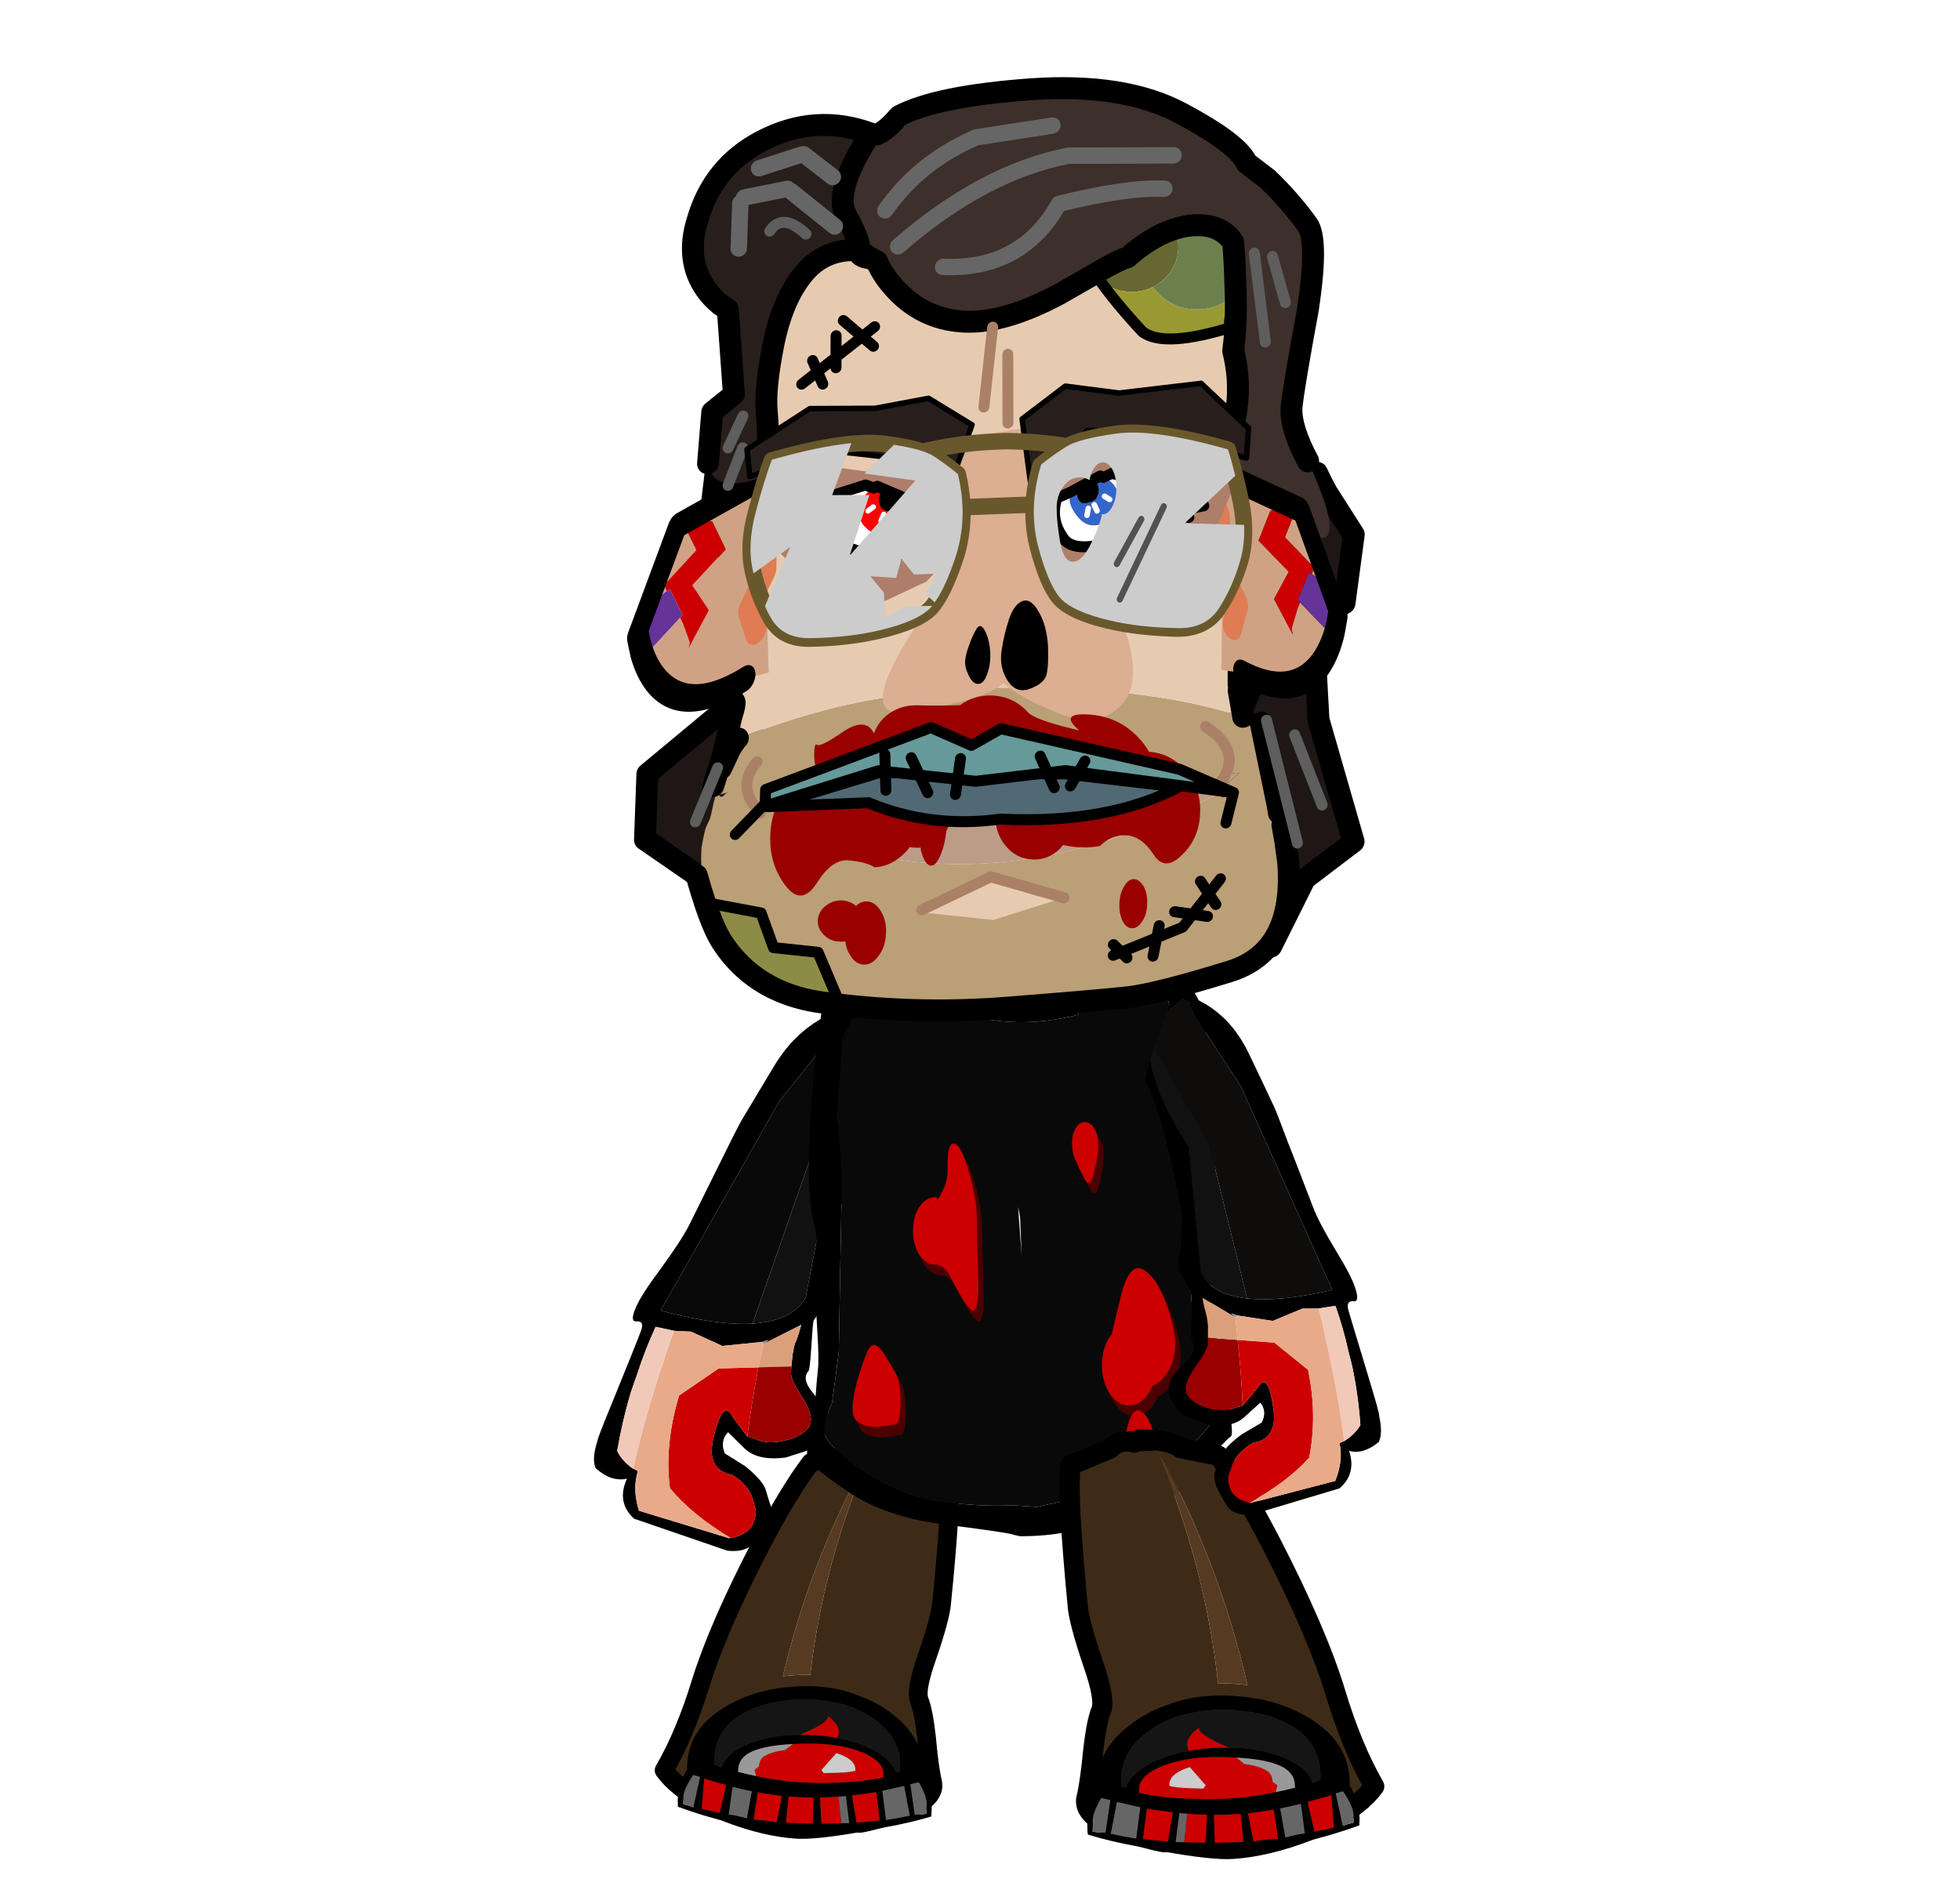 
<svg xmlns="http://www.w3.org/2000/svg" version="1.1" xmlns:xlink="http://www.w3.org/1999/xlink" preserveAspectRatio="none" x="0px" y="0px" width="560px" height="544px" viewBox="0 0 560 544">
<defs>
<filter id="Filter_1" x="-20%" y="-20%" width="140%" height="140%" color-interpolation-filters="sRGB">
<feColorMatrix in="SourceGraphic" type="matrix" values="1 0 0 0 0 0 1 0 0 0 0 0 1 0 0 0 0 0 0.55 0" result="result1"/>
</filter>

<filter id="Filter_2" x="-20%" y="-20%" width="140%" height="140%" color-interpolation-filters="sRGB">
<feColorMatrix in="SourceGraphic" type="matrix" values="1 0 0 0 0 0 1 0 0 0 0 0 1 0 0 0 0 0 0.42 0" result="result1"/>
</filter>

<g id="Duplicate_Items_Folder_leg_suit_copy_13_0_Layer1_0_FILL">
<path fill="#3E2B17" stroke="none" d="
M 7.3 -30.45
L 4.55 -30.3
Q 6.4 -30.5 6.15 -30.65 1.45 -30.25 0.15 -28.95
L -5.45 -27.45
Q -8.65 -22.55 -12.4 -14 -18.4 -0.25 -20.55 8.85 -22.5 17.25 -25.45 23.25 -23.3 25.85 -18.8 27.85 -17.05 28.6 -14.95 29.3 -8.8 31.2 -3.75 31.2 -0.85 31.2 6.05 29.5 5.8 29.85 9.5 28.6 18.4 25.6 17.5 22.25 16.8 20.05 16 15.05 15.25 10.95 14.45 9.3 13.7 7.7 15.2 2.3 16.95 -4.2 16.95 -6.6 17.2 -14.65 17.15 -19.8 17.1 -24.45 16.7 -27.45
L 10.6 -29.55
Q 9.312 -30.791 7.35 -30.35 7.293 -30.325 7.2 -30.3 7.05 -30.25 6.9 -30.2
L 7 -30.25 7.3 -30.45
M 3.05 -27.8
Q 3.217 -27.856 3.35 -27.95 -2.429 -10.767 -3.2 6.4 -5.236 6.522 -7.55 6.95 -4.585 -11.203 3.05 -27.8 Z"/>

<path fill="#563A21" stroke="none" d="
M 3.35 -27.95
Q 3.217 -27.856 3.05 -27.8 -4.585 -11.203 -7.55 6.95 -5.236 6.522 -3.2 6.4 -2.429 -10.767 3.35 -27.95 Z"/>
</g>

<g id="Duplicate_Items_Folder_right_shoe_copy_8_0_Layer0_0_FILL">
<path fill="#000000" stroke="none" d="
M 11.1 -5.05
Q 8.924 -6.564 6.15 -7.3 1.025 -8.949 -5.85 -7.25 -9.286 -6.329 -12.1 -4.35 -16.95 -0.95 -16.75 4.1 -16.75 4.45 -16.7 4.85 -16.75 4.85 -16.8 4.85 -17.75 6.85 -17.7 9 -17.65 9.5 -17.6 9.95 -13.84 11.02 -10.15 11.6 -2.258 12.803 5.4 11.75 11.517 10.953 17.5 8.7 17.55 8.25 17.5 7.75 17.45 5.35 16.15 3.35 16.05 3.35 15.95 3.4 15.95 3.2 15.95 2.95 15.75 -2.1 11.1 -5.05
M 2.9 -6.1
Q 5.95 -5.75 8.5 -4.25 12.55 -1.85 12.7 2.1 12.7 2.45 12.7 2.8 12.45 2.9 12.2 3 11.5 1.25 8.65 0 6.437 -0.909 3.7 -1.2 1.908 -1.409 -0.1 -1.35 -0.483 -1.335 -1.5 -1.25 -5.463 -1.015 -8.7 0.65 -9.7 1.15 -10.4 1.75 -11.7 2.8 -11.95 4.05 -12.5 3.85 -13 3.7 -13.05 3.35 -13.05 3 -13.2 -0.95 -9.95 -3.35 -7 -5.5 -2.1 -6.1 -1.65 -6.15 -1.2 -6.2 0.95 -6.35 2.9 -6.1
M -7.1 4.9
Q -8.384 4.748 -9.65 4.5 -9.65 4.35 -9.65 4.15 -9.7 2.25 -7.3 1.25 -5.433 0.472 -2.35 0.1 -1.477 -0.022 -0.5 -0.1 2.075 -0.334 4.25 -0.1 5.831 0.085 7.2 0.5 10.45 1.55 10.5 3.45 10.5 3.5 10.5 3.55 10.5 3.7 10.45 3.8 8.5 4.35 6.55 4.65 4.943 4.921 3.35 5.05 -1.96 5.618 -7.1 4.9
M -7 10.95
L -6.7 7.15
Q -5.05 7.3 -3.35 7.4
L -3.8 11.1
Q -4.85 10.9 -7 10.95
M -8.3 6.95
Q -7.92 6.997 -7.55 7.05
L -7.95 10.85
Q -8.772 10.671 -9.75 10.55 -10.101 10.529 -10.5 10.5
L -10.25 6.65
Q -9.294 6.797 -8.3 6.95
M -2.5 11.05
L -2.4 7.4
Q -0.7 7.4 1.05 7.3
L 1.2 10.9
Q -0.4 10.95 -2.5 11.05
M -16.85 9.55
Q -16.9 9.55 -16.95 8.45 -16.95 7.35 -15.8 5.4 -15.35 5.5 -14.85 5.6
L -15.45 9.85
Q -16.2 9.65 -16.85 9.55
M -11.15 6.45
L -11.75 10.35
Q -13 10.2 -14.3 10
L -14.25 5.8
Q -12.75 6.15 -11.15 6.45
M 10.5 5.65
Q 11.95 5.2 13.45 4.75
L 14.55 8.8
Q 12.65 9.35 11.3 9.65
L 10.5 5.65
M 16.85 8.35
Q 16.1 8.55 15.2 8.6
L 14.3 4.45
Q 14.9 4.25 15.45 4.1 16.65 5.85 16.75 6.9 16.8 7.95 16.85 8.35
M 2.4 10.8
L 1.95 7.2
Q 3.221 7.091 4.5 6.9 5.007 6.832 5.5 6.75
L 6.25 10.45
Q 5.693 10.511 5.15 10.55 3.574 10.724 2.4 10.8
M 7.25 10.3
L 6.35 6.6
Q 7.95 6.25 9.65 5.9
L 10.45 9.75
Q 8.4 10.15 7.25 10.3 Z"/>

<path fill="#CC0000" stroke="none" d="
M 6.35 6.6
L 7.25 10.3
Q 8.4 10.15 10.45 9.75
L 9.65 5.9
Q 7.95 6.25 6.35 6.6
M 1.95 7.2
L 2.4 10.8
Q 3.574 10.724 5.15 10.55
L 4.5 6.9
Q 3.221 7.091 1.95 7.2
M -11.75 10.35
L -11.15 6.45
Q -12.75 6.15 -14.25 5.8
L -14.3 10
Q -13 10.2 -11.75 10.35
M -2.4 7.4
L -2.5 11.05
Q -0.4 10.95 1.2 10.9
L 1.05 7.3
Q -0.7 7.4 -2.4 7.4
M -6.7 7.15
L -7 10.95
Q -4.85 10.9 -3.8 11.1
L -3.35 7.4
Q -5.05 7.3 -6.7 7.15
M -2.35 0.1
L -3.35 1 -4.4 1.25
Q -5.565 1.612 -6.3 2.15 -6.829 2.704 -6.8 3.5 -6.8 3.565 -7.4 4.05
L -7.1 4.9
Q -1.96 5.618 3.35 5.05 4.943 4.921 6.55 4.65 8.5 4.35 10.45 3.8 10.5 3.7 10.5 3.55 10.5 3.5 10.5 3.45 10.45 1.55 7.2 0.5 5.831 0.085 4.25 -0.1 2.075 -0.334 -0.5 -0.1 -1.477 -0.022 -2.35 0.1
M 6.55 3.05
L 6.55 3.1
Q 6.55 3.2 5.8 3.35 5.203 3.521 2.2 3.8
L 1.85 3.4 3.75 0.9
Q 4.041 0.972 4.3 1.05 6.5 1.7 6.55 3.05
M 3.7 -1.2
Q 4.454 -2.76 2.15 -4.15 2.628 -3.353 -1.5 -1.25 -0.483 -1.335 -0.1 -1.35 1.908 -1.409 3.7 -1.2 Z"/>

<path fill="#666666" stroke="none" d="
M 6.25 10.45
L 5.5 6.75
Q 5.007 6.832 4.5 6.9
L 5.15 10.55
Q 5.693 10.511 6.25 10.45
M 15.2 8.6
Q 16.1 8.55 16.85 8.35 16.8 7.95 16.75 6.9 16.65 5.85 15.45 4.1 14.9 4.25 14.3 4.45
L 15.2 8.6
M 13.45 4.75
Q 11.95 5.2 10.5 5.65
L 11.3 9.65
Q 12.65 9.35 14.55 8.8
L 13.45 4.75
M -16.95 8.45
Q -16.9 9.55 -16.85 9.55 -16.2 9.65 -15.45 9.85
L -14.85 5.6
Q -15.35 5.5 -15.8 5.4 -16.95 7.35 -16.95 8.45
M -7.55 7.05
Q -7.92 6.997 -8.3 6.95 -9.294 6.797 -10.25 6.65
L -10.5 10.5
Q -10.101 10.529 -9.75 10.55 -8.772 10.671 -7.95 10.85
L -7.55 7.05 Z"/>

<path fill="#CCCCCC" stroke="none" d="
M -5.25 1.55
Q -5.907 1.796 -6.3 2.15 -5.565 1.612 -4.4 1.25 -4.856 1.385 -5.25 1.55
M 6.55 3.1
L 6.55 3.05
Q 6.5 1.7 4.3 1.05 4.041 0.972 3.75 0.9
L 1.85 3.4 2.2 3.8
Q 5.203 3.521 5.8 3.35 6.55 3.2 6.55 3.1 Z"/>

<path fill="#999999" stroke="none" d="
M -3.35 1
L -2.35 0.1
Q -5.433 0.472 -7.3 1.25 -9.7 2.25 -9.65 4.15 -9.65 4.35 -9.65 4.5 -8.384 4.748 -7.1 4.9
L -7.4 4.05
Q -6.8 3.565 -6.8 3.5 -6.829 2.704 -6.3 2.15 -5.907 1.796 -5.25 1.55 -4.856 1.385 -4.4 1.25
L -3.35 1 Z"/>

<path fill="#151515" stroke="none" d="
M 8.5 -4.25
Q 5.95 -5.75 2.9 -6.1 0.95 -6.35 -1.2 -6.2 -1.65 -6.15 -2.1 -6.1 -7 -5.5 -9.95 -3.35 -13.2 -0.95 -13.05 3 -13.05 3.35 -13 3.7 -12.5 3.85 -11.95 4.05 -11.7 2.8 -10.4 1.75 -9.7 1.15 -8.7 0.65 -5.463 -1.015 -1.5 -1.25 2.628 -3.353 2.15 -4.15 4.454 -2.76 3.7 -1.2 6.437 -0.909 8.65 0 11.5 1.25 12.2 3 12.45 2.9 12.7 2.8 12.7 2.45 12.7 2.1 12.55 -1.85 8.5 -4.25 Z"/>
</g>

<g id="Duplicate_Items_Folder_arm_knives_copy_6_0_Layer0_0_FILL">
<path fill="#090909" stroke="none" d="
M -26 34.25
L -22.1 33.9 -12.25 18.55 7.75 1.15
Q 5.8 -3.9 0.05 -10.75
L -22.95 18
Q -23 18.05 -26.8 24.85 -31 32.15 -31.55 31.85
L -31.65 31.9
Q -31.7 32.5 -31.65 33.3 -30.05 34.2 -28.6 34.7
L -26.3 34.35
Q -26.2 34.35 -26 34.25 Z"/>

<path fill="#111111" stroke="none" d="
M 7.35 10
Q 9.85 6.8 7.75 1.15
L -12.25 18.55 -22.1 33.9 -20 33.5
Q -14.95 29.7 -10.1 21.2
L 7.35 10 Z"/>

<path fill="#000000" stroke="none" d="
M -2.05 -13.9
Q -3.5 -12.45 -6.15 -8.1 -8.9 -3.7 -10.65 -1.7 -15.9 4.15 -18.9 7.5 -22.5 11.5 -23 12.25 -23.9 13.45 -28.4 19.35 -32.8 25.1 -32.5 31.45 -32.45 33.75 -32.35 35.35
L -31.35 35.15
Q -31.35 35.1 -31.35 35.05
L -28.6 34.7
Q -30.05 34.2 -31.65 33.3 -31.7 32.5 -31.65 31.9
L -31.55 31.85
Q -31 32.15 -26.8 24.85 -23 18.05 -22.95 18
L 0.05 -10.75
Q 5.8 -3.9 7.75 1.15 9.85 6.8 7.35 10
L -10.1 21.2
Q -14.95 29.7 -20 33.5
L -16.7 32.7
Q -14.85 30.05 -11.35 26.85 -9.95 25.55 -8.15 23.95 -4.75 21.05 0.15 17.2 1.95 16.3 3.35 15.65 5.15 14.75 6.35 14.5 7.8 14.05 8.55 13.5 8.9 13.25 11.15 9.75 11.85 9.3 15.1 7.75 16.786 6.936 17.55 6.5 18.116 6.176 18.2 6.05 18.7 4.95 20.4 5.1 21.5 5.2 24.45 6.15 27.1 6.55 28.5 4.55 29.85 2.5 29.7 0.65 29.5 -1.05 29.4 -2.2 28.1 -6.55 25.15 -7.5
L 22.05 -8.7
Q 22.85 -10.4 24.95 -10.4
L 28.1 -8.35
Q 31.45 -6.7 33 -6.95 34.7 -7.15 35.55 -7.2 36.4 -7.25 37.6 -8.4 38.7 -9.7 39.8 -11.5 40.8 -13.4 39.3 -15.85
L 28.75 -26.8
Q 25.25 -28.3 22.45 -25.4 22 -27.75 18.95 -29.1 17.3 -29.1 15 -27.15 14.9 -27.25 10.05 -22.55 3.35 -16.1 1.75 -14.65 0.55 -13.55 0.1 -14.7 -0.25 -15.75 -2.05 -13.9
M 7.95 -17.85
Q 8.95 -18.75 9.95 -19.6 13.65 -22.55 17.8 -25.1 19.65 -25 21.4 -23.95 21.75 -23.6 22.05 -23.45 24.3 -25.3 27.9 -25.65
L 37.6 -14.85
Q 37.633 -14.745 37.65 -14.65 38.205 -12.667 37.35 -11.1 36.65 -10.3 35.9 -9.85 35.2 -9.4 34.3 -9.4 31.4 -8.75 28.5 -10.7 26.75 -13.2 23.85 -12.1 22.85 -11.7 21.6 -10.8 16.95 -7.4 19.95 -7.15 20.25 -7.15 23.9 -6.3
L 24.65 -5.45
Q 26.35 -4.1 26.85 -1.4 27.35 1.1 26.45 2.7 25.5 4.15 21.85 3.65 18.25 3.05 17.3 3.55 16.913 3.735 16.45 3.95 15.733 4.327 14.85 4.8 13.5 5.6 13.15 6
L 13 6.15
Q 12.2 6.9 11 7.8
L 11.4 1.45 11.15 2.4 11 1.3 9.1 -4.35 5.05 -7.8 3.85 -10.1 2.1 -12.4
Q 4.85 -15.3 7.95 -17.85 Z"/>

<path fill="#D9A07B" stroke="none" d="
M 13 6.15
L 13.15 6
Q 13.5 5.6 14.85 4.8 15.733 4.327 16.45 3.95
L 14.5 -0.65
Q 12.997 0.377 11.4 1.45
L 11 7.8
Q 12.2 6.9 13 6.15 Z"/>

<path fill="#9592A9" stroke="none" d="
M 11.4 1.45
L 11 1.3 11.15 2.4 11.4 1.45 Z"/>

<path fill="#990000" stroke="none" d="
M 24.65 -5.45
L 23.9 -6.3
Q 19.567 -3.885 14.5 -0.65
L 16.45 3.95
Q 16.913 3.735 17.3 3.55 18.25 3.05 21.85 3.65 25.5 4.15 26.45 2.7 27.35 1.1 26.85 -1.4 26.35 -4.1 24.65 -5.45 Z"/>

<path fill="#CC0000" stroke="none" d="
M 12.15 -6.2
L 14.5 -0.65
Q 19.567 -3.885 23.9 -6.3 20.25 -7.15 19.95 -7.15 16.95 -7.4 21.6 -10.8 22.85 -11.7 23.85 -12.1 26.75 -13.2 28.5 -10.7 31.4 -8.75 34.3 -9.4 35.2 -9.4 35.9 -9.85 36.65 -10.3 37.35 -11.1 38.205 -12.667 37.65 -14.65 31.81 -18.608 26.55 -20.05 19.71 -18.159 13.6 -13.25
L 12.15 -6.2 Z"/>

<path fill="#E9AA8A" stroke="none" d="
M 10 -15.35
Q 9 -14.6 8.05 -13.7 5.7 -11.85 3.85 -10.1
L 5.05 -7.8 9.1 -4.35 11 1.3 11.4 1.45
Q 12.997 0.377 14.5 -0.65
L 12.15 -6.2 13.6 -13.25
Q 19.71 -18.159 26.55 -20.05 31.81 -18.608 37.65 -14.65 37.633 -14.745 37.6 -14.85
L 27.9 -25.65
Q 24.3 -25.3 22.05 -23.45 21.75 -23.6 21.4 -23.95 15.7 -20.05 10 -15.35 Z"/>

<path fill="#F1C9B8" stroke="none" d="
M 9.95 -19.6
Q 8.95 -18.75 7.95 -17.85 4.85 -15.3 2.1 -12.4
L 3.85 -10.1
Q 5.7 -11.85 8.05 -13.7 9 -14.6 10 -15.35 15.7 -20.05 21.4 -23.95 19.65 -25 17.8 -25.1 13.65 -22.55 9.95 -19.6 Z"/>
</g>

<g id="Duplicate_Items_Folder_body_suit_copy_17_0_Layer2_0_FILL">
<path fill="#FFFFFF" stroke="none" d="
M -31.45 27.05
Q -31.397 27.265 -31.35 27.5
L -31.3 27.5
Q -31.35 27.3 -31.45 27.05
L -31.45 27.05
M 30.15 27.4
Q 30.166 27.487 30.15 27.55
L 30.2 27.55 30.15 27.4
M 0.4 -1.4
L 0.15 -2.95 0.45 4.3 0.4 -1.4 Z"/>

<path fill="#000000" stroke="none" d="
M -0.75 -46.9
Q -1.142 -46.851 -1.55 -46.85 -1.6 -46.828 -1.65 -46.85 -1.793 -46.811 -1.95 -46.8 -4.55 -46.65 -7.55 -46.4 -8.121 -46.35 -8.7 -46.3 -11.061 -46.09 -13.7 -45.85 -14.6 -45.85 -18.25 -44.55 -21.8 -43.25 -28.25 -32.95 -30.024 -22.571 -30.55 -14.95 -31.162 -5.726 -30.45 -2.55 -29.69 0.633 -30.1 5.4 -30.457 10.206 -30.3 14.4 -30.15 18.603 -30.4 20.15 -30.722 22.578 -30.8 23.55 -30.84 24.034 -30.95 24.55 -31.09 25.718 -31.45 27.05 -31.35 27.3 -31.3 27.5
L -31.35 27.5
Q -31.397 27.265 -31.45 27.05 -32.729 31.929 -32.25 33.25 -31.719 34.583 -26.3 38.5 -20.884 42.413 -12.45 43.85 -3.964 45.277 -2.25 45.75 -2.1 45.811 -2 45.85 -1.486 45.985 -1.05 46.1 2.692 46.25 5.7 45.8 8.942 45.337 13.45 44.15 22.491 41.861 25.95 37.65 26.598 36.897 27.15 36.25 29.682 33.297 30.7 32.6 30.845 32.55 30.9 32.25 30.997 31.756 30.9 30.6 30.807 29.48 30.5 27.75 30.517 27.656 30.5 27.55
L 30 24.35 30 24.4
Q 30.232 25.932 29.95 24.55 30.03 23.438 29.5 20.15 29.351 19.203 29.15 18.05 28.203 12.755 28.3 7.25 28.442 1.751 28.65 0.85 29.601 -2.937 29.6 -8.75 29.601 -9.255 29.6 -9.8 29.588 -10.33 29.55 -10.9 29.455 -15.386 29.35 -20.95 29.308 -23.716 29.05 -26.1
L 29.05 -26.15
Q 28.85 -28.402 28.45 -30.3 28.49 -32.991 25.35 -36.3 23.665 -38.119 21 -40.15 16.298 -43.673 14 -44.7 12.74 -45.37 9.9 -45.8 5.967 -46.39 5.5 -46.45 3.421 -46.59 1.5 -46.7 1.155 -46.729 0.8 -46.75 0.675 -46.75 0.55 -46.75
L 0.55 -46.95
Q -0.083 -46.906 -0.75 -46.9
M -0.3 -41.75
Q -0.3 -41.8 -0.25 -41.75 -0.05 -41.8 0.2 -41.8 0.55 -41.8 0.9 -41.8
L 0.9 -41.75
Q 0.95 -41.75 1 -41.75 1.2 -41.75 1.4 -41.7 2.4 -41.65 3.5 -41.55 3.6 -41.55 4.05 -41.45 4.5 -41.4 5.4 -41.25
L 9.85 -40.5
Q -0.574 -26.782 -9.95 -41.5 -4.737 -41.451 -4.05 -41.5 -3.7 -41.5 -3.45 -41.55 -1.85 -41.7 -0.45 -41.75 -0.4 -41.75 -0.3 -41.75
M -15.75 -41.4
Q -15.515 -41.446 -15.3 -41.5 -14.618 -41.619 -14.1 -41.75 -11.695 -35.429 -7.3 -32.15 0.616 -29.212 9.95 -31.15
L 13.2 -40.85 12.6 -41.9
Q 13.353 -41.801 18.7 -38.4 24.041 -34.996 23.8 -29.5 24.1 -25.75 25 -17.55 24.75 -17.6 24.6 -10.7 24.6 -9.55 24.55 -8.1 25.4 8.55 25.75 17.4 27 24.75 27 24.85
L 26.95 24.8
Q 27.003 24.856 27.05 24.95 28.7 28.6 28.25 29.6 27.4 31.9 21.9 35.75 16.4 39.55 9.45 40.6 3.75 41.4 1.6 41.85
L -1.95 41.45
Q -5.88 41.505 -10.9 40.75 -17.81 39.76 -23.3 35.9 -28.797 32.095 -29.65 29.8 -30.1 28.8 -28.45 25.15 -28.411 25.073 -28.4 25 -28.399 25.026 -28.45 25.05 -28.395 24.951 -27.2 17.6 -26.787 8.747 -25.95 -7.95 -25.978 -9.326 -26 -10.55 -26.157 -17.425 -26.45 -17.35 -25.501 -25.547 -25.2 -29.3 -18.5 -40.9 -15.75 -41.4
M -14 -41.65
L -14.05 -41.75 -14 -41.75 -14 -41.65
M 11.8 -41.75
Q 11.789 -41.754 11.75 -41.75 11.217 -41.975 10.35 -42.3 9.896 -42.483 9.3 -42.7 10.377 -42.362 11.4 -41.95 11.613 -41.839 11.8 -41.75
M 30.15 27.55
Q 30.166 27.487 30.15 27.4
L 30.2 27.55 30.15 27.55
M -14.9 -2.1
L -12.55 0.45
Q -13.057 -1.144 -14.9 -2.1
M -28.25 24.9
L -28.15 24.9
Q -28.15 24.871 -28.2 24.8 -28.212 24.858 -28.25 24.9
M 26.75 24.65
L 26.75 24.7 26.85 24.7
Q 26.8 24.65 26.75 24.65 Z"/>

<path fill="#006699" stroke="none" d="
M 11.75 -41.75
Q 11.789 -41.754 11.8 -41.75 11.613 -41.839 11.4 -41.95 10.377 -42.362 9.3 -42.7 9.896 -42.483 10.35 -42.3 11.217 -41.975 11.75 -41.75 Z"/>

<path fill="#0F0D0B" stroke="none" d="
M -14.05 -41.75
L -14 -41.65 -14 -41.75 -14.05 -41.75 Z"/>

<path fill="#090909" stroke="none" d="
M -15.3 -41.5
Q -15.515 -41.446 -15.75 -41.4 -18.5 -40.9 -25.2 -29.3 -25.501 -25.547 -26.45 -17.35 -26.157 -17.425 -26 -10.55 -25.978 -9.326 -25.95 -7.95 -26.787 8.747 -27.2 17.6 -28.395 24.951 -28.45 25.05 -28.399 25.026 -28.4 25 -28.411 25.073 -28.45 25.15 -30.1 28.8 -29.65 29.8 -28.797 32.095 -23.3 35.9 -17.81 39.76 -10.9 40.75 -5.88 41.505 -1.95 41.45
L 1.6 41.85
Q 3.75 41.4 9.45 40.6 16.4 39.55 21.9 35.75 27.4 31.9 28.25 29.6 28.7 28.6 27.05 24.95 27.003 24.856 26.95 24.8
L 27 24.85
Q 27 24.75 25.75 17.4 25.4 8.55 24.55 -8.1 24.6 -9.55 24.6 -10.7 24.75 -17.6 25 -17.55 24.1 -25.75 23.8 -29.5 24.041 -34.996 18.7 -38.4 13.353 -41.801 12.6 -41.9
L 13.2 -40.85 9.95 -31.15
Q 0.616 -29.212 -7.3 -32.15 -11.695 -35.429 -14.1 -41.75 -14.618 -41.619 -15.3 -41.5
M 0.15 -2.95
L 0.4 -1.4 0.45 4.3 0.15 -2.95
M 26.75 24.7
L 26.75 24.65
Q 26.8 24.65 26.85 24.7
L 26.75 24.7
M -28.15 24.9
L -28.25 24.9
Q -28.212 24.858 -28.2 24.8 -28.15 24.871 -28.15 24.9
M -12.55 0.45
L -14.9 -2.1
Q -13.057 -1.144 -12.55 0.45
M -0.25 -41.75
Q -0.3 -41.8 -0.3 -41.75 -0.4 -41.75 -0.45 -41.75 -1.85 -41.7 -3.45 -41.55 -3.7 -41.5 -4.05 -41.5 -4.737 -41.451 -9.95 -41.5 -0.574 -26.782 9.85 -40.5
L 5.4 -41.25
Q 4.5 -41.4 4.05 -41.45 3.6 -41.55 3.5 -41.55 2.4 -41.65 1.4 -41.7 1.2 -41.75 1 -41.75 0.95 -41.75 0.9 -41.75
L 0.9 -41.8
Q 0.55 -41.8 0.2 -41.8 -0.05 -41.8 -0.25 -41.75 Z"/>
</g>

<g id="Duplicate_Items_Folder_body_suit_copy_17_0_Layer1_0_FILL">
<path fill="#4B0101" stroke="none" d="
M -18.05 22.7
Q -18.7 21.45 -19.75 19.7 -20.8 17.9 -21.6 18.5 -22.4 19.05 -23.85 23.85 -25.35 28.6 -23.95 29.65 -22.6 30.65 -20.75 30.5 -18.95 30.35 -18.25 30.25 -17.6 30.1 -17.5 27.05 -17.4 24 -18.05 22.7
M -6.2 -6.8
Q -7.25 -10.85 -8.3 -11.1 -9.35 -11.4 -9.35 -7.65 -9.4 -3.9 -13.05 -0.85 -10.35 -3.25 -11.35 -3.3 -12.75 -3.35 -13.8 -1.95 -14.8 -0.5 -14.85 1.6 -14.9 3.7 -14 5.2 -13.05 6.7 -11.65 6.75 -10.3 6.8 -9.4 8.9 -6.55 14.85 -5.9 13.7 -5.3 12.5 -5.35 7.95 -5.4 3.4 -5.3 0.3 -5.2 -2.75 -6.2 -6.8
M 16.45 31.35
Q 15.7 33.4 15.65 34.65 15.6 35.9 16.2 36.75 16.85 37.6 17.8 37.65 18.8 37.7 19.45 36.9 20.1 36.1 20.15 34.85 20.2 33.6 19.65 31.95 19.1 30.3 18.15 29.8 17.15 29.3 16.45 31.35
M 23.65 20.15
Q 23.7 17.5 22.4 13.7 21.1 9.9 19.2 8.8 17.3 7.65 16 12.1 14.65 16.5 14.3 18.1 14.15 18.3 13.95 18.55 12.75 20.25 12.65 22.75 12.6 25.25 13.7 27.05 14.85 28.85 16.5 28.9 18.2 29 19.4 27.3 19.8 26.75 20.1 26.15 21.2 25.75 22.1 24.6 23.55 22.8 23.65 20.15
M 12.45 -6.1
Q 13.1 -8.8 13.1 -10.2 13.15 -11.6 12.6 -12.55 12.05 -13.5 11.2 -13.55 10.4 -13.55 9.8 -12.65 9.25 -11.75 9.2 -10.35 9.2 -8.95 9.7 -7.75 10.2 -6.6 11 -5 11.75 -3.45 12.45 -6.1 Z"/>
</g>

<g id="Duplicate_Items_Folder_body_suit_copy_17_0_Layer0_0_FILL">
<path fill="#CC0000" stroke="none" d="
M -22.35 16.85
Q -23.14 17.456 -24.65 22.2 -26.101 27.004 -24.75 28 -23.352 29.037 -21.55 28.9 -19.704 28.765 -19.05 28.6 -18.343 28.484 -18.25 25.45 -18.153 22.405 -18.8 21.1 -19.445 19.853 -20.5 18.05 -21.564 16.29 -22.35 16.85
M -13.8 -2.5
Q -11.089 -4.864 -12.1 -4.9 -13.5 -4.95 -14.55 -3.55 -15.55 -2.1 -15.6 0 -15.65 2.1 -14.75 3.6 -13.8 5.1 -12.4 5.15 -11.042 5.198 -10.15 7.25 -7.321 13.23 -6.7 12.05 -6.04 10.915 -6.1 6.35 -6.152 1.795 -6.05 -1.3 -5.952 -4.352 -7 -8.4 -7.993 -12.445 -9.05 -12.75 -10.107 -13.012 -10.15 -9.25 -10.147 -5.478 -13.8 -2.5
M 17.35 28.2
Q 16.416 27.717 15.65 29.75 14.945 31.794 14.9 33.05 14.85 34.3 15.45 35.15 16.1 36 17.05 36.05 18.05 36.1 18.7 35.3 19.35 34.5 19.4 33.25 19.455 32.006 18.9 30.35 18.334 28.683 17.35 28.2
M 22.9 18.55
Q 22.946 15.903 21.65 12.1 20.363 8.292 18.45 7.15 16.531 6.059 15.2 10.45 13.921 14.895 13.55 16.5 13.375 16.712 13.2 16.95 12 18.65 11.9 21.15 11.85 23.65 12.95 25.45 14.1 27.25 15.75 27.3 17.45 27.4 18.65 25.7 19.041 25.169 19.3 24.55 20.434 24.168 21.35 23 22.8 21.2 22.9 18.55
M 11.65 -7.75
Q 12.347 -10.401 12.35 -11.8 12.4 -13.2 11.85 -14.15 11.3 -15.1 10.45 -15.15 9.65 -15.15 9.05 -14.25 8.5 -13.35 8.45 -11.95 8.453 -10.549 8.95 -9.4 9.441 -8.202 10.2 -6.65 11.009 -5.048 11.65 -7.75 Z"/>
</g>

<g id="Duplicate_Items_Folder_head_copy_32_7_Layer19_0_FILL">
<path fill="#1E1715" stroke="none" d="
M -47.55 -57.35
L -57.5 -58.25 -59.05 -46.85 -54 -34.85 -57.05 -10.9 -71.25 0 -71.85 11.95 -57.7 22.6 -49.85 -18.55 -51.45 -29.65 -51.4 -43.35 -49 -51.8
Q -48.2 -54.85 -47.55 -57.35
M 53.45 -44.6
Q 52.5 -46.45 51.7 -48.25
L 35.75 -49.7 35 -45.4 43.15 -18.15 36.65 -3.9 36.55 29.5 42.2 37.8 48.55 25.75 57.5 19.5 51.4 -3.1 50.4 -27.4 56.45 -24.15 58.3 -36.55 53.45 -44.6 Z"/>
</g>

<g id="Duplicate_Items_Folder_head_copy_32_7_Layer18_0_FILL">
<path fill="#E4DBD6" stroke="none" d="
M -57.15 35.85
L -55.4 35.05
Q -56.776 33.479 -57.95 31.65 -57.588 33.725 -57.15 35.85 Z"/>

<path fill="#D0A284" stroke="none" d="
M -62.5 19.05
Q -61.786 21.812 -61.1 24.05
L -59.25 24.5 -62.5 19.05
M -55.85 -4
Q -55.905 -3.939 -55.95 -3.9 -55.97 -3.843 -56 -3.8
L -56.05 -3.7 -55.25 -4.9 -55.6 -4.4
Q -55.705 -4.206 -55.85 -4 Z"/>

<path fill="#8D8C47" stroke="none" d="
M -39.65 43.55
Q -38.144 43.837 -36.65 44.1
L -40.55 34.3 -48.65 33 -50.85 26.55 -59.15 24.5
Q -59.029 24.775 -58.9 25
L -59.25 24.5 -61.1 24.05
Q -59.476 29.193 -57.95 31.65 -56.776 33.479 -55.4 35.05 -49.553 41.712 -39.65 43.55 Z"/>

<path fill="#BB9F77" stroke="none" d="
M 37.65 -4.45
Q 28.611 -7.856 17.55 -9.75 14.9 -10.25 12.15 -10.65 8 -11.25 3.75 -11.55
L -10.55 -12.45 -10.7 -12.45 -11.3 -12.5
Q -12.726 -12.568 -14.2 -12.6
L -16.15 -12.55
Q -17.376 -12.517 -18.65 -12.45
L -26.75 -11.65
Q -30.5 -11.3 -34.5 -10.65 -43.393 -9.168 -54.6 -5.55 -54.836 -5.141 -56.3 -3.25
L -57.8 -0.2 -57.5 -1.65
Q -57.522 -1.594 -57.6 -1.55
L -57.5 -1.7 -56.55 -6.1
Q -57.45 -2.3 -58.85 1.7 -59.05 2.3 -59.25 2.9
L -59.3 4.7
Q -59.15 4.65 -58.95 4.65 -58.9 4.65 -58.85 4.65 -59.05 5.35 -59.25 6.05 -59.8 8.6 -60.05 9.1
L -60.1 9.15
Q -60.5 9.95 -60.8 10.65 -61.2 12.1 -61.5 13.8 -61.55 13.9 -61.55 14.05 -61.7 15.9 -61.6 17.85
L -61.6 18.1
Q -61.6 18.55 -61.5 19.1 -61.5 19.15 -61.5 19.25 -61.5 19.6 -61.4 20.05 -60.95 21.3 -60 22.35 -59.636 23.487 -59.15 24.5
L -50.85 26.55 -48.65 33 -40.55 34.3 -36.65 44.1
Q -21.562 46.664 -6.2 46.3 10.5 45.9 15.95 45.6 21.35 45.25 34.6 41.9 46.6 38.8 45.5 22.35 45.35 21.2 45.2 19.95 45.15 19.35 45.05 18.65
L 44.55 15.6 45.05 18.65
Q 45.15 19.35 45.2 19.95 45.35 21.2 45.5 22.35 45.6 21.25 45.6 19.95 45.55 17.35 45.05 14.4
L 45.05 14.35 44.55 11.7 43.7 11.8 43.95 13.45 43.7 11.8 40.85 -3.2
Q 40.65 -3.25 40.55 -3.3 39.137 -3.892 37.65 -4.45
M 33.25 7.55
Q 33.45 7.25 33.65 7 37.4 1.65 30.75 -3.05 37.4 1.65 33.65 7 35 5.4 36.8 5.8
L 33.6 8.35 33.75 8.95 33.6 8.35 31.75 9.85
Q -11.9 29.8 -49.35 9.55 -8.15 -2.75 33.25 7.55
M -56.9 4.25
Q -56.868 4.239 -56.85 4.2 -56.707 4.2 -56.55 4.2 -56.713 4.281 -56.9 4.35 -57.013 4.431 -57.15 4.5 -57.8 5.35 -58.25 4.55 -57.6 4.4 -56.9 4.25
M -50.7 8.3
Q -55.25 3.3 -51.2 -1.1 -55.25 3.3 -50.7 8.3 Z"/>

<path fill="#E9AA8A" stroke="none" d="
M -56.85 4.2
Q -56.854 4.303 -56.9 4.35 -56.713 4.281 -56.55 4.2 -56.707 4.2 -56.85 4.2 Z"/>

<path fill="#BC9C87" stroke="none" d="
M 33.6 8.35
L 33.25 7.55
Q -8.15 -2.75 -49.35 9.55 -11.9 29.8 31.75 9.85
L 33.6 8.35
M 33.65 7
Q 33.45 7.25 33.25 7.55
L 33.6 8.35 36.8 5.8
Q 35 5.4 33.65 7 Z"/>

<path fill="#E7CBB1" stroke="none" d="
M 20.2 -75.8
Q 15.189 -81.57 12.25 -86.05 10.897 -87.483 10.35 -89.3 6.08 -97.338 10.7 -99.85
L -39.85 -100.15
Q -53.1 -72.65 -54.25 -44.45
L -53.7 -44.3 -52.9 -20.6 -52.75 -21.35
Q -52.7 -20.2 -52.7 -19.1
L -56.4 -14
Q -55.681 -13.118 -55.2 -12.25 -54.99 -11.906 -55.65 -9.9 -56.301 -7.833 -56.65 -5.1 -57.007 -2.331 -57.2 -1.85 -57.34 -1.314 -57.8 -0.2
L -56.3 -3.25 -56.05 -3.7 -56 -3.8
Q -55.97 -3.843 -55.95 -3.9 -55.905 -3.939 -55.85 -4 -55.705 -4.206 -55.6 -4.4
L -55.25 -4.9 -55 -5.25
Q -54.588 -5.719 -54.65 -5.55 -54.608 -5.538 -54.6 -5.55 -43.393 -9.168 -34.5 -10.65 -30.5 -11.3 -26.75 -11.65
L -18.65 -12.45
Q -17.376 -12.517 -16.15 -12.55
L -14.2 -12.6
Q -12.726 -12.568 -11.3 -12.5 -11.225 -12.503 -11.15 -12.5
L -10.7 -12.45 -10.55 -12.45 3.75 -11.55
Q 8 -11.25 12.15 -10.65 14.9 -10.25 17.55 -9.75 28.611 -7.856 37.65 -4.45
L 36.9 -9.4 36.9 -10.5 37.55 -48.35 38.55 -48.5 37.2 -75.9
Q 24.088 -72.44 20.2 -75.8 Z"/>

<path fill="#676732" stroke="none" d="
M 27 -90.95
Q 27.05 -94.4 24.55 -96.95 23.662 -97.856 22.6 -98.45 20.832 -99.522 18.6 -99.65 15.1 -99.85 12.55 -97.6 10.05 -95.3 10 -91.85 9.98 -90.485 10.35 -89.3 10.897 -87.483 12.25 -86.05 12.342 -85.959 12.4 -85.9 14.85 -83.35 18.35 -83.15 20.445 -83.03 22.2 -83.8 23.376 -84.327 24.4 -85.25 26.95 -87.5 27 -90.95 Z"/>

<path fill="#999933" stroke="none" d="
M 44.55 -99.6
L 36.4 -99.65
Q 37.223 -98.997 37.95 -98.15 41 -94.65 40.9 -90 40.85 -85.35 37.7 -82.2 34.6 -79.05 30.25 -79.3 25.9 -79.5 22.85 -83 22.505 -83.396 22.2 -83.8 20.445 -83.03 18.35 -83.15 14.85 -83.35 12.4 -85.9 12.342 -85.959 12.25 -86.05 15.189 -81.57 20.2 -75.8 24.088 -72.44 37.2 -75.9
L 37.15 -76.85 44.8 -98.85 44.55 -99.6
M 23.95 -99.75
L 10.7 -99.85
Q 6.08 -97.338 10.35 -89.3 9.98 -90.485 10 -91.85 10.05 -95.3 12.55 -97.6 15.1 -99.85 18.6 -99.65 20.832 -99.522 22.6 -98.45 22.859 -98.709 23.1 -98.95 23.522 -99.372 23.95 -99.75 Z"/>

<path fill="#6B804D" stroke="none" d="
M 36.4 -99.65
Q 33.897 -101.711 30.6 -101.9 26.834 -102.073 23.95 -99.75 23.522 -99.372 23.1 -98.95 22.859 -98.709 22.6 -98.45 23.662 -97.856 24.55 -96.95 27.05 -94.4 27 -90.95 26.95 -87.5 24.4 -85.25 23.376 -84.327 22.2 -83.8 22.505 -83.396 22.85 -83 25.9 -79.5 30.25 -79.3 34.6 -79.05 37.7 -82.2 40.85 -85.35 40.9 -90 41 -94.65 37.95 -98.15 37.223 -98.997 36.4 -99.65 Z"/>
</g>

<g id="Duplicate_Items_Folder_head_copy_32_7_Layer17_0_FILL">
<path fill="#DCAE92" stroke="none" d="
M 15.4 -7.75
Q 19.648 -11.806 15.95 -22.65 12.251 -33.498 8.85 -38.65 5.5 -43.75 0.65 -44.05 -2.152 -44.194 -0.75 -59.45 -25.958 -57.045 -18.2 -51.35 -10.447 -45.602 -12.35 -40.8 -14.256 -36 -23.5 -21.8 -32.732 -7.599 -23.35 -8.65 -13.976 -9.706 -10.55 -10.85 -7.119 -11.934 -6.05 -13 -3.318 -10.274 3.95 -6.95 11.208 -3.637 15.4 -7.75 Z"/>
</g>

<g id="Duplicate_Items_Folder_head_copy_32_7_Layer16_0_FILL">
<path fill="#000000" stroke="none" d="
M -9 -14.75
Q -8.3 -16.4 -8.35 -18.65 -8.45 -21.05 -9.25 -22.7 -10.05 -24.35 -10.85 -23.1 -11.6 -21.9 -12.2 -20.25 -12.85 -18.6 -12.95 -17.5 -13.1 -16.4 -12.35 -14.75 -11.6 -13.1 -10.6 -13.1 -9.6 -13.1 -9 -14.75
M 1.85 -14.05
Q 2.3 -15.8 2.2 -19.45 2 -23.1 0.65 -25.55 -0.75 -28.25 -2.3 -27.8 -3.85 -27.35 -4.85 -24.6 -5.85 -21.75 -6.3 -18.8 -6.75 -15.85 -5.25 -13.4 -3.7 -10.9 -1.2 -11.7 1.35 -12.5 1.85 -14.05 Z"/>
</g>

<g id="Duplicate_Items_Folder_ear_copy_7_0_Layer0_0_FILL">
<path fill="#D0A284" stroke="none" d="
M 6.05 -8.55
L -5.35 -3.8 -7.75 7.9 -6.7 9.65
Q -5.3 11.65 -3.5 13 2.3 17.3 10.15 13.5
L 13.55 12.95 9.65 1.9 8.25 5.7 10.2 8.3 8.25 5.7 9.65 1.9 9.5 1.4 6.05 -8.55
M -1.2 -4.2
Q -0.75 -4.15 -0.25 -4.05
L 2.75 -0.9 -1.1 2.85 2.3 5.7 0.5 9.8
Q 0.5 9.45 0.5 9.15
L -1.25 6.95
Q -1.3 6.9 -1.35 6.85 -1.6 6.6 -1.85 6.35
L -5.25 9.7
Q -8.15 5.95 -5.7 4.05 -5.5 3.85 -5.35 3.7 -5.1 3.5 -4.8 3.35
L -4.85 3.3
Q -5.15 2.95 -5.4 2.65
L -1.7 -1 -4.5 -3.9
Q -3.25 -4.35 -1.2 -4.2 Z"/>

<path fill="#663399" stroke="none" d="
M -4.35 3.15
Q -4.6 3.25 -4.8 3.35 -5.1 3.5 -5.35 3.7 -5.5 3.85 -5.7 4.05 -8.15 5.95 -5.25 9.7
L -1.85 6.35 -1.55 6.05 -4.35 3.15 Z"/>

<path fill="#CC0000" stroke="none" d="
M -0.25 -4.05
Q -0.75 -4.15 -1.2 -4.2 -3.25 -4.35 -4.5 -3.9
L -1.7 -1 -5.4 2.65
Q -5.15 2.95 -4.85 3.3
L -4.8 3.35
Q -4.6 3.25 -4.35 3.15
L -1.55 6.05 -1.85 6.35
Q -1.6 6.6 -1.35 6.85 -1.3 6.9 -1.25 6.95
L 0.5 9.15
Q 0.5 9.45 0.5 9.8
L 2.3 5.7 -1.1 2.85 2.75 -0.9 -0.25 -4.05 Z"/>
</g>

<g id="Duplicate_Items_Folder_head_copy_32_7_Layer14_0_FILL">
<path fill="#281F1C" stroke="none" d="
M -48.8 -114.4
Q -57.75 -110.25 -60.7 -100.65 -63.05 -93.6 -59.45 -88.05 -58.35 -86.35 -56.75 -84.95
L -55.4 -83.95 -54.5 -68.4 -58.5 -65.45 -59.4 -56.1
Q -59 -52.7 -55.65 -52.25
L -53.05 -58.55 -55.65 -52.25
Q -52.9 -51.85 -48.35 -53.35 -48.25 -60.75 -48.55 -64.9 -48.9 -69.05 -47.15 -77.2 -45.35 -85.35 -41.45 -89.75 -37.6 -94.1 -31.55 -93.5
L -31.35 -93.4
Q -31.35 -93.45 -31.3 -93.5 -31 -94.95 -33.6 -100 -35.9 -104.55 -28.9 -114.65 -38.95 -118.95 -48.8 -114.4
M -52.9 -64.35
L -55.7 -58.7 -52.9 -64.35
M -40.95 -96.95
Q -45.2 -101.2 -47.55 -97.85 -45.2 -101.2 -40.95 -96.95 Z"/>

<path fill="#3D2F29" stroke="none" d="
M 27.85 -115.25
Q 17.5 -121.4 0.45 -121.15 -16.65 -120.85 -23.65 -117.6 -25.8 -115.3 -27.2 -114.65 -27.65 -114.3 -27.75 -114.3 -27.9 -114.3 -28.25 -114.4 -28.65 -114.45 -28.9 -114.65 -35.9 -104.55 -33.6 -100 -31 -94.95 -31.3 -93.5 -31.35 -93.45 -31.35 -93.4
L -29.2 -91.9 -28.05 -91.2
Q -27 -88.5 -24.45 -85.65 -19.35 -80 -11.85 -79.35 -4.7 -78.75 5.25 -83.5 5.95 -83.85 12.35 -87.15 16.05 -89.1 17.75 -89.5 23.45 -94.2 29.05 -94.65 34.6 -95 37 -91.2 37.25 -88.3 37.3 -84.4 37.55 -76.5 36.75 -71.45 39.15 -61.15 34.15 -51.25 62.55 -21.7 50.15 -50.45 47 -56.65 47.25 -60.4 47.7 -64.25 50.5 -78.2 52.6 -90.85 50.6 -93.7 47.4 -98.35 43.45 -102.4
L 39.65 -105.55
Q 38.15 -109.15 27.85 -115.25
M 44.15 -88.2
L 46.4 -79.65 44.15 -88.2
M 40.85 -89
L 42.65 -72.65 40.85 -89 Z"/>
</g>

<g id="Duplicate_Items_Folder_head_copy_32_7_Layer11_0_FILL">
<path fill="#990000" stroke="none" d="
M 15.1 31.55
Q 15.75 32.95 16.8 33.05 17.85 33.15 18.7 31.9 19.6 30.7 19.65 28.85 19.8 27 19.1 25.6 18.4 24.25 17.35 24.1 16.35 24 15.55 25.25 14.7 26.5 14.6 28.35 14.5 30.2 15.1 31.55
M -28.1 31.65
Q -27.9 29.3 -28.95 27.45 -29.95 25.65 -31.5 25.5 -32.55 25.4 -33.5 26.2 -34.55 25.25 -36.1 25.05 -37.8 24.95 -39.1 25.95 -40.35 26.85 -40.5 28.4 -40.6 29.95 -39.45 31.15 -38.3 32.45 -36.55 32.55 -36.05 32.65 -35.55 32.55 -35.4 33.95 -34.75 35.05 -33.75 36.85 -32.25 37 -30.7 37.15 -29.55 35.6 -28.25 34.1 -28.1 31.65
M 18.25 -1.95
Q 14.65 -5.9 9.1 -6.45 4.05 -6.95 7.7 -3.6 -0.45 -5.95 -1.65 -7.45 -4.15 -10.4 -8.05 -10.85 -11.4 -11.15 -14 -9.4 -19.25 -9.55 -21.65 -9.8 -24.95 -10.1 -27.45 -8.25 -29.15 -6.9 -29.75 -5.15 -30 -5.45 -30.15 -5.75 -31.75 -8.05 -35.7 -5.55 -39.6 -3.1 -40.2 -3.6 -40.7 -4.05 -40.75 -1.85 -40.8 0.3 -39.85 2.15 -42.85 2.4 -45.3 4.25 -48.65 6.9 -48.95 12.25 -49.3 17.6 -46.35 21.75 -43.45 25.85 -40.55 21.6 -37.7 17.25 -34.5 17.85 -31.35 18.35 -30 19.35 -27.35 19.35 -25.15 17.6 -24.2 16.9 -23.55 16 -23.1 16.15 -22.55 16.15 -22.1 16.25 -21.55 16.2 -21.55 16.7 -21.4 17.1 -20.75 19.5 -19.7 19.6 -18.7 19.7 -17.8 17.45 -17.1 15.7 -16.8 13.4 -15.95 11.95 -15.85 10.2 -15.7 7.65 -17.2 5.65 -17.6 4.45 -18 4 -17.35 3.7 -16.75 3.2 -16.7 3.2 -16.7 3.15 -16.25 3.95 -15.65 4.6 -13.15 7.7 -9.25 8.1 -8.2 8.2 -7.2 8.1 -7.75 9.35 -7.8 10.85 -8 14.15 -6.1 16.65 -4.15 19.2 -1.15 19.5 1.75 19.8 4 17.7 4.25 17.4 4.45 17.15 5.95 17.6 7.55 17.75 9.45 17.95 11.2 17.7 13.4 15.65 16.25 16.05 18.95 16.5 20.95 19.8 22.95 23.1 26.1 20.2 29.3 17.4 29.55 12.8 29.85 8.3 27.1 4.85 24.35 1.5 20.4 1 19.55 -0.55 18.25 -1.95
M -26.7 4.9
Q -28.2 4.05 -29.95 3.85 -30.25 3.85 -30.6 3.85 -29.4 2.6 -29 0.9 -28.55 1.5 -28.1 2 -26.95 3.2 -25.55 3.9 -26 4.1 -26.4 4.5 -26.6 4.7 -26.7 4.9 Z"/>
</g>

<g id="Duplicate_Items_Folder_head_copy_32_7_Layer10_0_FILL">
<path fill="#506974" stroke="none" d="
M 25.7 7.75
L 5.05 4.2 -28.85 2.1 -49.45 7.2 -30.95 7.5
Q -19.7 12.85 -6.95 11.8 12.75 13.8 25.7 7.75 Z"/>
</g>

<g id="Duplicate_Items_Folder_head_copy_32_7_Layer9_0_FILL">
<path fill="#669999" stroke="none" d="
M -6.6 -4.7
L -12 -1.95 -19.35 -5.6 -49.7 4.05 -49.85 7.05 -29.1 1.75 -11.35 4.65 5.05 3.6 35.7 9.3 25.9 4.5 -6.6 -4.7 Z"/>
</g>

<g id="Duplicate_Items_Folder_head_copy_32_7_Layer8_0_FILL">
<path fill="#AE7E6A" stroke="none" d="
M -19.2 -50.85
L -36.55 -54.15 -42.6 -49.3 -50.6 -47.55 -47.2 -39.8 -40.05 -32.05 -30.65 -27.85 -19.85 -32.3 -13.3 -38.7 -13.65 -43.8 -19.2 -50.85
M 28.9 -49.7
L 22.7 -54.8 4.85 -51.35 -0.85 -44.05 -1.2 -38.75 5.5 -32.15 16.6 -27.6 26.25 -31.9 33.6 -39.9 37.05 -47.9 28.9 -49.7 Z"/>
</g>

<g id="Duplicate_Items_Folder_head_copy_32_7_Layer7_0_FILL">
<path fill="#000000" stroke="none" d="
M 11.45 -45.85
Q 11.85 -46.5 11.9 -47.35 11.9 -48.2 11.3 -48.85
L 11.2 -48.95 11.15 -49.05 8.65 -48.05 7.75 -47.55
Q 7.75 -47.2 7.85 -46.85 7.85 -46.1 8.3 -45.45 8.7 -44.85 9.85 -45.05 11 -45.25 11.45 -45.85 Z"/>

<path fill="#FFFFFF" stroke="none" d="
M 14.25 -50.2
L 12.75 -49.55
Q 13.55 -49.2 14.25 -48.5 15.55 -47.1 15.55 -45.25 15.5 -43.45 14.15 -42.25 12.9 -40.95 11.1 -40.9 9.3 -40.85 7.9 -42.7 6.5 -44.6 6.55 -45.85 6.55 -46.537 7.45 -47.25
L 7.5 -47.25 6.7 -47.2 4.2 -46.25
Q 2.8 -42.3 5.45 -38.6 7 -36.6 11.6 -37.2
L 15.85 -38.25 25.5 -41.95 25.3 -42.2 24.85 -42.35 25.3 -42.2 25.1 -42.55 20.75 -48.5 14.25 -50.2 Z"/>

<path fill="#3366CC" stroke="none" d="
M 12.75 -49.55
Q 12.7 -49.55 12.65 -49.65
L 11.15 -49.05 11.2 -48.95 11.3 -48.85
Q 11.9 -48.2 11.9 -47.35 11.85 -46.5 11.45 -45.85 11 -45.25 9.85 -45.05 8.7 -44.85 8.3 -45.45 7.85 -46.1 7.85 -46.85 7.242 -47.037 7.45 -47.25 6.55 -46.537 6.55 -45.85 6.5 -44.6 7.9 -42.7 9.3 -40.85 11.1 -40.9 12.9 -40.95 14.15 -42.25 15.5 -43.45 15.55 -45.25 15.55 -47.1 14.25 -48.5 13.55 -49.2 12.75 -49.55
M 12.9 -46.1
L 13.85 -45.45 12.9 -46.1
M 11 -44.65
L 11.5 -43.5 11 -44.65
M 9.9 -44.05
L 9.65 -42.8 9.9 -44.05 Z"/>
</g>

<g id="Duplicate_Items_Folder_head_copy_32_7_Layer6_0_FILL">
<path fill="#000000" stroke="none" d="
M -24.3 -47.2
Q -24.2 -47.55 -24.2 -47.9
L -27.6 -49.4 -27.65 -49.3 -27.75 -49.2
Q -28.35 -48.55 -28.35 -47.7 -28.3 -46.85 -27.9 -46.2 -27.45 -45.6 -26.3 -45.4 -25.15 -45.2 -24.75 -45.8 -24.3 -46.45 -24.3 -47.2 Z"/>

<path fill="#FF0000" stroke="none" d="
M -29.1 -50
Q -29.15 -49.9 -29.2 -49.9 -30 -49.55 -30.7 -48.85 -32 -47.45 -32 -45.6 -31.95 -43.8 -30.6 -42.6 -29.35 -41.3 -27.55 -41.25 -25.75 -41.2 -24.35 -43.05 -22.95 -44.95 -23 -46.2 -23 -46.888 -23.95 -47.55 -23.742 -47.386 -24.3 -47.2 -24.3 -46.45 -24.75 -45.8 -25.15 -45.2 -26.3 -45.4 -27.45 -45.6 -27.9 -46.2 -28.3 -46.85 -28.35 -47.7 -28.35 -48.55 -27.75 -49.2
L -27.65 -49.3 -27.6 -49.4 -29.1 -50
M -29.35 -46.45
L -30.3 -45.8 -29.35 -46.45
M -27.45 -45
L -27.95 -43.85 -27.45 -45
M -26.35 -44.4
L -26.1 -43.15 -26.35 -44.4 Z"/>

<path fill="#FFFFFF" stroke="none" d="
M -29.2 -49.9
L -30.7 -50.55 -37.2 -48.85 -41.55 -42.9 -41.75 -42.55 -41.3 -42.7 -41.75 -42.55 -41.95 -42.3 -32.3 -38.6 -28.05 -37.55
Q -23.45 -36.95 -21.9 -38.95 -19.25 -42.65 -20.65 -46.6
L -23.15 -47.55 -23.95 -47.6 -23.95 -47.55 -23.95 -47.55
Q -23 -46.888 -23 -46.2 -22.95 -44.95 -24.35 -43.05 -25.75 -41.2 -27.55 -41.25 -29.35 -41.3 -30.6 -42.6 -31.95 -43.8 -32 -45.6 -32 -47.45 -30.7 -48.85 -30 -49.55 -29.2 -49.9 Z"/>
</g>

<g id="Duplicate_Items_Folder_head_copy_32_7_Layer4_0_FILL">
<path fill="#E7CBB1" stroke="none" d="
M -8.8 22.25
L -21.5 27.6 -21.45 28.05 -8.5 30.15 4.5 26.8 -8.8 22.25 Z"/>
</g>

<g id="Duplicate_Items_Folder_head_copy_32_7_Layer2_0_FILL">
<path fill="#281F1C" stroke="none" d="
M -23.5 -54.9
L -15.2 -50 -11.1 -60.45 -19 -65.75 -28.8 -64.45 -40.7 -65.05 -52.25 -58.25 -51.8 -53.25 -37.6 -57.25 -23.5 -54.9
M 9.85 -58.3
L 24.65 -56.55 38.9 -51.65 39.35 -57.1 30.8 -65.75 15.8 -64.8 6 -66.6 -1.95 -61.05 -0.4 -47.75 -0.3 -47.35
Q 0.4 -48.15 1.1 -48.9 5.1 -53.35 9.85 -58.3 Z"/>
</g>

<g id="eyeglass_copy_0_Layer0_0_FILL">
<path fill="#CCCCCC" stroke="none" d="
M 29 2.05
Q 27.303 1.049 22.55 0.35
L 17.95 4.55 26.15 5.6 15.95 16.6 18.85 7.7 12.85 7.7 15.7 0.1
Q 10.525 0.556 3 2.5 1.9 5.35 0.65 10.2 -0.6 15 0.5 18.8 0.554 18.994 0.6 19.15
L 6.35 15.3 2.6 23.95
Q 3.064 24.839 3.6 25.65 5.6 28.7 10.05 28.65 16.4 28.55 21.2 27.5 27.25 26.2 29.3 24.15 29.387 24.059 29.45 23.95
L 25.3 24 21.95 25.6 21.65 22 19.4 19.6 23.55 19.85 24.3 17.05 26.4 19.35 30 19.25 28.3 22.15 29.85 23.45
Q 31.558 21.246 33.1 16.45 34.8 10.8 32.95 4.65 30.9 3.15 29 2.05 Z"/>
</g>

<g id="eyeglass_0_Layer0_0_FILL">
<path fill="#CCCCCC" stroke="none" d="
M 29 2.05
Q 27.05 0.9 21.05 0.15 15 -0.6 3 2.5 2.379 4.108 1.7 6.35
L 9.6 13.3 0.05 13.55
Q -0.197 16.393 0.5 18.8 1.55 22.55 3.6 25.65 5.6 28.7 10.05 28.65 16.4 28.55 21.2 27.5 27.25 26.2 29.3 24.15 31.3 22.05 33.1 16.45 34.8 10.8 32.95 4.65 30.9 3.15 29 2.05
M 21.45 5.45
Q 22.15 4.35 23.05 4.35 23.95 4.35 24.6 5.45 24.996 6.12 25.1 6.95 25.861 6.55 26.7 6.55 28.25 6.55 29.25 7.85 30.3 9.15 30.25 11 30.2 12.9 29.55 15.9 28.9 18.9 27.35 18.9 25.85 18.906 24.45 16.05 23.1 13.232 22.95 11.95 22.871 11.95 22.8 11.95 21.9 11.95 21.3 10.8 20.7 9.7 20.75 8.15 20.8 6.55 21.45 5.45
M 13.05 10.85
L 19.65 24.4 13.05 10.85
M 16.6 12.7
L 20.3 19.2 16.6 12.7 Z"/>
</g>

<g id="Duplicate_Items_Folder_arm_suit_copy_18_0_Layer0_0_FILL">
<path fill="#111111" stroke="none" d="
M 35.2 -33.25
L 35.3 -35.4 21.45 -23.55 6.95 -1.4
Q 12.85 -0.05 15.65 -2.95
L 24.4 -21.8
Q 32.1 -27.75 35.2 -33.25 Z"/>

<path fill="#0F0D0B" stroke="none" d="
M 32.05 -44.6
L 32 -44.5
Q 32.4 -43.95 25.7 -38.85 19.5 -34.15 19.5 -34.1
L -5.9 -7.4
Q 1.7 -2.6 6.95 -1.4
L 21.45 -23.55 35.3 -35.4 35.1 -39.3
Q 35.2 -39.5 35.2 -39.6
L 35.2 -41.9
Q 34.5 -43.3 33.45 -44.75 32.65 -44.7 32.05 -44.6 Z"/>

<path fill="#000000" stroke="none" d="
M 32 -44.5
L 32.05 -44.6
Q 32.65 -44.7 33.45 -44.75 34.5 -43.3 35.2 -41.9
L 35.2 -44.7
Q 35.25 -44.7 35.3 -44.75
L 35.35 -45.75
Q 33.75 -45.65 31.5 -45.35 25.15 -44.8 20.05 -39.65 14.8 -34.4 13.8 -33.35 13.1 -32.75 9.65 -28.6 6.7 -25.2 1.6 -19.2 -0.1 -17.2 -4.1 -13.9 -8.1 -10.65 -9.3 -9.05 -10.9 -7 -9.8 -6.8 -8.6 -6.5 -9.5 -5.15 -10.75 -3.4 -16.25 4.1 -20.25 9.55 -20.1 9.65 -21.7 12.2 -21.5 13.8 -19.75 16.65 -17.35 16.8 -19.8 19.95 -17.9 23.2
L -5.6 32.15
Q -2.95 33.3 -1.25 32.05 0.4 30.7 1.55 29.5 2.5 28.15 2.45 27.3 2.35 26.4 2.35 24.75 2.35 23.15 0.3 20.1
L -2.15 17.2
Q -2.45 15.15 -0.85 14.15
L 0.7 17
Q 2.05 19.85 6.55 20.5 7.7 20.45 9.45 20.4 11.3 20.3 13.1 18.7 14.95 17.05 14.15 14.45 12.8 11.7 12.55 10.6 12.2 8.95 13.2 8.3 13.35 8.15 13.6 7.6 13.95 6.8 14.45 5 15.55 1.6 15.9 0.85 19.05 -1.9 19.25 -2.3 19.7 -3.1 19.95 -4.55 20.05 -5.8 20.7 -7.75 21.15 -9.15 21.8 -11.1 24.95 -16.45 27.35 -20.2 28.7 -22.2 29.8 -23.8 32.5 -27.7 34.9 -29.9
L 35.2 -33.25
Q 32.1 -27.75 24.4 -21.8
L 15.65 -2.95
Q 12.85 -0.05 6.95 -1.4 1.7 -2.6 -5.9 -7.4
L 19.5 -34.1
Q 19.5 -34.15 25.7 -38.85 32.4 -43.95 32 -44.5
M -4.75 -3.75
L -2.25 -2.85 1.7 0.7 7.55 1.8 8.65 1.8 7.75 2.2 13.95 0.95
Q 13.25 2.25 12.6 3.1
L 12.5 3.3
Q 12.15 3.7 11.5 5.15 11.2 6.1 10.9 6.9 10.75 7.35 10.6 7.75 10.25 8.75 11.3 12.25 12.3 15.8 11 16.95 9.55 18.05 7 17.9 4.3 17.75 2.7 16.25
L 1.75 15.6
Q 0.4 12.1 0.35 11.8 -0.3 8.9 -3 13.95 -3.75 15.35 -4 16.35 -4.65 19.4 -2 20.75 0.35 23.4 0.1 26.35 0.25 27.25 -0.1 28 -0.45 28.8 -1.2 29.6 -2.6 30.65 -4.65 30.4 -4.75 30.4 -4.85 30.35
L -16.85 22.25
Q -17 18.6 -15.45 16.15 -15.65 15.85 -16.05 15.55 -17.35 13.95 -17.7 12.15 -15.75 7.65 -13.3 3.6 -12.6 2.5 -11.85 1.4 -9.75 -2 -7.25 -5.1
L -4.75 -3.75 Z"/>

<path fill="#9592A9" stroke="none" d="
M 7.55 1.8
L 7.75 2.2 8.65 1.8 7.55 1.8 Z"/>

<path fill="#990000" stroke="none" d="
M 11.3 12.25
Q 10.25 8.75 10.6 7.75 10.75 7.35 10.9 6.9
L 6.15 5.6
Q 3.55 11 1.75 15.6
L 2.7 16.25
Q 4.3 17.75 7 17.9 9.55 18.05 11 16.95 12.3 15.8 11.3 12.25 Z"/>

<path fill="#D9A07B" stroke="none" d="
M 12.6 3.1
Q 13.25 2.25 13.95 0.95
L 7.75 2.2
Q 6.9 3.9 6.15 5.6
L 10.9 6.9
Q 11.2 6.1 11.5 5.15 12.15 3.7 12.5 3.3
L 12.6 3.1 Z"/>

<path fill="#CC0000" stroke="none" d="
M -2 20.75
Q -4.65 19.4 -4 16.35 -3.75 15.35 -3 13.95 -0.3 8.9 0.35 11.8 0.4 12.1 1.75 15.6 3.55 11 6.15 5.6
L 0.25 4 -6.5 6.4
Q -10.5 13.05 -11.5 20.1 -9.35 25.15 -4.65 30.4 -2.6 30.65 -1.2 29.6 -0.45 28.8 -0.1 28 0.25 27.25 0.1 26.35 0.35 23.4 -2 20.75 Z"/>

<path fill="#F1C9B8" stroke="none" d="
M -4.75 -3.75
L -7.25 -5.1
Q -9.75 -2 -11.85 1.4 -12.6 2.5 -13.3 3.6 -15.75 7.65 -17.7 12.15 -17.35 13.95 -16.05 15.55 -12.95 9.35 -9.1 3.1 -8.5 2 -7.7 0.9 -6.25 -1.65 -4.75 -3.75 Z"/>

<path fill="#E9AA8A" stroke="none" d="
M -2.25 -2.85
L -4.75 -3.75
Q -6.25 -1.65 -7.7 0.9 -8.5 2 -9.1 3.1 -12.95 9.35 -16.05 15.55 -15.65 15.85 -15.45 16.15 -17 18.6 -16.85 22.25
L -4.85 30.35
Q -4.75 30.4 -4.65 30.4 -9.35 25.15 -11.5 20.1 -10.5 13.05 -6.5 6.4
L 0.25 4 6.15 5.6
Q 6.9 3.9 7.75 2.2
L 7.55 1.8 1.7 0.7 -2.25 -2.85 Z"/>
</g>

<path id="Duplicate_Items_Folder_leg_suit_copy_13_0_Layer1_0_1_STROKES" stroke="#000000" stroke-width="3" stroke-linejoin="round" stroke-linecap="round" fill="none" d="
M 4.55 -30.3
Q 6.4 -30.5 6.15 -30.65 1.45 -30.25 0.15 -28.95
L -5.45 -27.45
Q -8.65 -22.55 -12.4 -14 -18.4 -0.25 -20.55 8.85 -22.5 17.25 -25.45 23.25 -23.3 25.85 -18.8 27.85 -17.05 28.6 -14.95 29.3 -8.8 31.2 -3.75 31.2 -0.85 31.2 6.05 29.5 5.8 29.85 9.5 28.6 18.4 25.6 17.5 22.25 16.8 20.05 16 15.05 15.25 10.95 14.45 9.3 13.7 7.7 15.2 2.3 16.95 -4.2 16.95 -6.6 17.2 -14.65 17.15 -19.8 17.1 -24.45 16.7 -27.45
L 10.6 -29.55
Q 9.312 -30.791 7.375 -30.35 7.293 -30.325 7.2 -30.3 7.05 -30.25 6.9 -30.2
L 7 -30.25 7.3 -30.45 4.55 -30.3 Z"/>

<path id="Duplicate_Items_Folder_head_copy_32_7_Layer19_0_1_STROKES" stroke="#000000" stroke-width="4" stroke-linejoin="round" stroke-linecap="round" fill="none" d="
M 35.75 -49.7
L 35 -45.4 43.15 -18.15 36.65 -3.9 36.55 29.5 42.2 37.8 48.55 25.75 57.5 19.5 51.4 -3.1 50.4 -27.4 56.45 -24.15 58.3 -36.55 53.45 -44.6
Q 52.5 -46.45 51.7 -48.25
M -47.55 -57.35
Q -48.2 -54.85 -49 -51.8
L -51.4 -43.35 -51.45 -29.65 -49.85 -18.55 -57.7 22.6 -57.8 23.15
M -57.7 22.6
L -71.85 11.95 -71.25 0 -57.05 -10.9 -54 -34.85 -59.05 -46.85 -57.5 -58.25"/>

<path id="Duplicate_Items_Folder_head_copy_32_7_Layer18_0_1_STROKES" stroke="#000000" stroke-width="4" stroke-linejoin="round" stroke-linecap="round" fill="none" d="
M 23.975 -99.725
L 10.7 -99.825
M 36.425 -99.65
L 44.55 -99.6
M 44.8 -98.85
L 37.15 -76.85 37.2 -75.875 38.55 -48.5
M 37.55 -48.35
L 36.9 -10.5
M 36.9 -9.4
L 37.675 -4.45
M 40.85 -3.2
L 43.7 11.8
M 45.5 22.35
Q 46.6 38.8 34.6 41.9 21.35 45.25 15.95 45.6 10.5 45.9 -6.2 46.3 -21.562 46.664 -36.625 44.1
M 44.55 15.6
L 45.05 18.65
Q 45.15 19.35 45.2 19.95 45.35 21.2 45.5 22.35
M 43.7 11.8
L 43.95 13.45
M -53.7 -44.3
L -52.9 -20.6
M -52.75 -21.35
Q -52.7 -20.2 -52.7 -19.1
L -56.4 -14
Q -55.681 -13.118 -55.175 -12.25 -54.99 -11.906 -55.65 -9.875 -56.301 -7.833 -56.65 -5.075 -57.007 -2.331 -57.175 -1.825 -57.34 -1.314 -57.775 -0.2
L -56.275 -3.225 -56.05 -3.7 -56 -3.8
Q -55.97 -3.843 -55.95 -3.875 -55.905 -3.939 -55.85 -4 -55.705 -4.206 -55.575 -4.4
L -55.225 -4.875 -54.975 -5.225
Q -54.588 -5.719 -54.65 -5.525
M 10.7 -99.825
L -39.85 -100.15
Q -53.1 -72.65 -54.25 -44.45
M -36.625 44.1
Q -38.144 43.837 -39.65 43.55 -49.553 41.712 -55.4 35.05
M -57.925 31.65
Q -59.476 29.193 -61.075 24.05 -61.786 21.812 -62.5 19.05
M -59.25 2.9
Q -59.05 2.3 -58.85 1.7 -57.45 -2.3 -56.55 -6.1
M -55.4 35.05
Q -56.776 33.479 -57.925 31.65"/>

<path id="Duplicate_Items_Folder_head_copy_32_7_Layer18_0_2_STROKES" stroke="#000000" stroke-width="2" stroke-linejoin="round" stroke-linecap="round" fill="none" d="
M 10.7 -99.825
Q 6.08 -97.338 10.35 -89.275
M -36.625 44.1
L -36.35 44.8
M 12.275 -86.025
Q 15.189 -81.57 20.2 -75.8 24.088 -72.44 37.2 -75.875
M 10.35 -89.275
Q 10.897 -87.483 12.275 -86.025
M 33.65 7
Q 33.45 7.25 33.25 7.55
L 33.6 8.35 33.75 8.95
M -59.225 24.5
L -59.15 24.525 -50.85 26.55 -48.65 33 -40.55 34.3 -36.625 44.1
M -61.075 24.05
L -59.225 24.5"/>

<path id="Duplicate_Items_Folder_head_copy_32_7_Layer18_0_3_STROKES" stroke="#AA8166" stroke-width="2" stroke-linejoin="round" stroke-linecap="round" fill="none" d="
M 33.65 7
Q 37.4 1.65 30.75 -3.05
M -50.7 8.3
Q -55.25 3.3 -51.2 -1.1"/>

<path id="Duplicate_Items_Folder_ear_copy_7_0_Layer0_0_1_STROKES" stroke="#000000" stroke-width="3" stroke-linejoin="round" stroke-linecap="round" fill="none" d="
M 6.05 -8.55
L -5.35 -3.8 -7.75 7.9 -6.7 9.65
Q -5.3 11.65 -3.5 13 2.3 17.3 10.15 13.5"/>

<path id="Duplicate_Items_Folder_ear_copy_7_0_Layer0_0_2_STROKES" stroke="#DF7C53" stroke-width="3" stroke-linejoin="round" stroke-linecap="round" fill="none" d="
M 9.675 1.9
L 8.25 5.7 10.2 8.3
M 9.675 1.9
L 9.525 1.425 8.05 -4.45"/>

<path id="Duplicate_Items_Folder_head_copy_32_7_Layer14_0_1_STROKES" stroke="#000000" stroke-width="4" stroke-linejoin="round" stroke-linecap="round" fill="none" d="
M 50.15 -50.45
Q 47 -56.65 47.25 -60.4 47.7 -64.25 50.5 -78.2 52.6 -90.85 50.6 -93.7 47.4 -98.35 43.45 -102.4
L 39.65 -105.55
Q 38.15 -109.15 27.85 -115.25 17.5 -121.4 0.45 -121.15 -16.65 -120.85 -23.65 -117.6 -25.8 -115.3 -27.2 -114.65
M -28.25 -114.4
Q -28.65 -114.45 -28.9 -114.65 -35.9 -104.55 -33.6 -100 -31 -94.95 -31.3 -93.5 -31.35 -93.45 -31.35 -93.4
L -29.2 -91.9 -28.05 -91.2
Q -27 -88.5 -24.45 -85.65 -19.35 -80 -11.85 -79.35 -4.7 -78.75 5.25 -83.5 5.95 -83.85 12.35 -87.15 16.05 -89.1 17.75 -89.5 23.45 -94.2 29.05 -94.65 34.6 -95 37 -91.2 37.25 -88.3 37.3 -84.4 37.55 -76.5 36.75 -71.45 39.15 -61.15 34.15 -51.25
M -59.4 -56.1
L -58.5 -65.45 -54.5 -68.4 -55.4 -83.95 -56.75 -84.95
Q -58.35 -86.35 -59.45 -88.05 -63.05 -93.6 -60.7 -100.65 -57.75 -110.25 -48.8 -114.4 -38.95 -118.95 -28.9 -114.65
M -27.2 -114.65
Q -27.8 -114.35 -28.25 -114.4
M -31.35 -93.4
L -31.55 -93.5
Q -37.6 -94.1 -41.45 -89.75 -45.35 -85.35 -47.15 -77.2 -48.9 -69.05 -48.55 -64.9 -48.25 -60.75 -48.35 -53.35
M -31.35 -93.4
Q -31.4 -92.25 -29.2 -91.9"/>

<path id="Duplicate_Items_Folder_head_copy_32_7_Layer14_0_2_STROKES" stroke="#5E5E5E" stroke-width="2" stroke-linejoin="round" stroke-linecap="round" fill="none" d="
M 44.15 -88.2
L 46.4 -79.65
M 40.85 -89
L 42.65 -72.65
M 47 -0.65
L 51.85 12.45
M 41.9 -3.6
L 47.25 19.15
M -55.8 -51.85
L -55.65 -52.25 -53.05 -58.55
M -52.9 -64.35
L -55.7 -58.7
M -40.95 -96.95
Q -45.2 -101.2 -47.55 -97.85
M -58.4 -0.4
L -62.6 9.25"/>

<path id="Duplicate_Items_Folder_head_copy_32_7_Layer12_0_1_STROKES" stroke="#666666" stroke-width="3" stroke-linejoin="round" stroke-linecap="round" fill="none" d="
M -24.15 -93.8
Q -8.5 -106.45 7.2 -108.65
L 26.35 -107.65
M -16 -89.6
Q -1.65 -88.2 5.3 -99.95 17.9 -102.35 24.6 -101.65
M -41.6 -111.5
L -49.35 -109.45
M -44.25 -105.4
L -52.15 -104.25
M -26.4 -100.5
Q -20.3 -108.75 -10.2 -112.7 -9.95 -112.8 -9.75 -112.9
L 4.3 -114.3
M -35.9 -107.1
L -41.2 -111.55
M -52.85 -103.3
L -53.25 -95
M -35.65 -98.05
L -43.6 -104.95"/>

<path id="Duplicate_Items_Folder_head_copy_32_7_Layer10_0_1_STROKES" stroke="#000000" stroke-width="2" stroke-linejoin="round" stroke-linecap="round" fill="none" d="
M 25.7 7.75
Q 12.75 13.8 -6.95 11.8 -19.7 12.85 -30.95 7.5
L -49.45 7.2 -28.85 2.1 5.05 4.2 25.7 7.75 Z
M -49.8 6.6
L -55.35 11.95"/>

<path id="Duplicate_Items_Folder_head_copy_32_7_Layer9_0_1_STROKES" stroke="#000000" stroke-width="2" stroke-linejoin="round" stroke-linecap="round" fill="none" d="
M 35.7 9.3
L 5.05 3.6 -11.35 4.65 -29.1 1.75 -49.85 7.05 -49.7 4.05 -19.35 -5.6 -12 -1.95 -6.6 -4.7 25.9 4.5 35.7 9.3 34.25 14.75"/>

<path id="Duplicate_Items_Folder_head_copy_32_7_Layer7_0_1_STROKES" stroke="#FFFFFF" stroke-width="1" stroke-linejoin="round" stroke-linecap="round" fill="none" d="
M 12.9 -46.1
L 13.85 -45.45
M 11 -44.65
L 11.5 -43.5
M 9.9 -44.05
L 9.65 -42.8"/>

<path id="Duplicate_Items_Folder_head_copy_32_7_Layer7_0_2_STROKES" stroke="#000000" stroke-width="2" stroke-linejoin="round" stroke-linecap="round" fill="none" d="
M 12.75 -49.55
L 14.25 -50.2 20.75 -48.5 25.1 -42.55 31 -43.35
M 25.1 -42.55
L 25.3 -42.2 28.25 -41.4
M 24.85 -42.35
L 25.3 -42.2 25.5 -41.95 15.85 -38.25 11.6 -37.2
Q 7 -36.6 5.45 -38.6 2.8 -42.3 4.2 -46.25
L 6.7 -47.2 12.15 -49.85"/>

<path id="Duplicate_Items_Folder_head_copy_32_7_Layer6_0_1_STROKES" stroke="#000000" stroke-width="2" stroke-linejoin="round" stroke-linecap="round" fill="none" d="
M -29.2 -49.9
L -30.7 -50.55 -37.2 -48.85 -41.55 -42.9 -41.75 -42.55 -41.3 -42.7
M -41.55 -42.9
L -47.45 -43.7
M -44.7 -41.75
L -41.75 -42.55 -41.95 -42.3 -32.3 -38.6 -28.05 -37.55
Q -23.45 -36.95 -21.9 -38.95 -19.25 -42.65 -20.65 -46.6
L -23.15 -47.55 -28.6 -50.2"/>

<path id="Duplicate_Items_Folder_head_copy_32_7_Layer6_0_2_STROKES" stroke="#FFFFFF" stroke-width="1" stroke-linejoin="round" stroke-linecap="round" fill="none" d="
M -29.35 -46.45
L -30.3 -45.8
M -27.45 -45
L -27.95 -43.85
M -26.35 -44.4
L -26.1 -43.15"/>

<path id="Duplicate_Items_Folder_head_copy_32_7_Layer5_0_1_STROKES" stroke="#000000" stroke-width="2" stroke-linejoin="round" stroke-linecap="round" fill="none" d="
M 0.5 0.7
L 3 6.6
M 5.95 6.45
L 8.65 2.05
M -14.05 0.35
L -15.05 6.85
M -23.05 -0.3
L -20.1 6.25
M -27.85 -1.15
L -27.75 5.4"/>

<path id="Duplicate_Items_Folder_head_copy_32_7_Layer4_0_1_STROKES" stroke="#AA8166" stroke-width="2" stroke-linejoin="round" stroke-linecap="round" fill="none" d="
M -21.5 27.6
L -8.8 22.25 4.5 26.8"/>

<path id="Duplicate_Items_Folder_head_copy_32_7_Layer3_0_1_STROKES" stroke="#000000" stroke-width="2" stroke-linejoin="round" stroke-linecap="round" fill="none" d="
M -34.35 -80.8
L -30.95 -77.675 -28.65 -79.35
M -28.9 -75.8
L -30.95 -77.675 -35.775 -74.175 -35.8 -72.25
M -40.05 -73.8
L -39.2 -71.7 -35.775 -74.175 -35.7 -78.1
M -38.25 -69.4
L -39.2 -71.7 -42.1 -69.6
M 13.35 37.8
L 14.8 37.3 13.4 35.85
M 15.85 38.4
L 14.8 37.3 21.325 35.025 21.8 32.85
M 33.1 24.9
L 30.925 27.525 32.2 29.55
M 21.325 35.025
L 26.1 33.35 27.95 31.1 24.65 30.45
M 30.65 31.65
L 27.95 31.1 30.925 27.525 29.45 25.15
M 21.325 35.025
L 20.6 38.35"/>

<path id="Duplicate_Items_Folder_head_copy_32_7_Layer2_0_1_STROKES" stroke="#000000" stroke-width="1" stroke-linejoin="round" stroke-linecap="round" fill="none" d="
M -0.4 -47.75
L -1.95 -61.05 6 -66.6 15.8 -64.8 30.8 -65.75 39.35 -57.1 38.9 -51.65 24.65 -56.55 9.85 -58.3
Q 5.1 -53.35 1.1 -48.9 0.4 -48.15 -0.3 -47.35
M -15.2 -50
L -11.1 -60.45 -19 -65.75 -28.8 -64.45 -40.7 -65.05 -52.25 -58.25 -51.8 -53.25 -37.6 -57.25 -23.5 -54.9 -15.2 -50 -15.6 -49.05"/>

<path id="Duplicate_Items_Folder_head_copy_32_7_Layer2_0_2_STROKES" stroke="#AA8166" stroke-width="2" stroke-linejoin="round" stroke-linecap="round" fill="none" d="
M -4.4 -73
L -4.55 -60.45
M -7.1 -78.1
L -8.9 -63.6"/>

<path id="Duplicate_Items_Folder_head_copy_32_7_Layer1_0_1_STROKES" stroke="#D6BD72" stroke-width="1" stroke-linejoin="round" stroke-linecap="round" fill="none" d="
M -18.85 -56.3
Q -12.55 -57.598 -6.25 -57.65 -6 -57.652 -5.75 -57.65 -5.625 -57.65 -5.5 -57.65 -5.013 -57.629 -4.525 -57.6 -3.863 -57.579 -3.2 -57.55
M -30.8 -58.5
Q -37.25 -58.65 -47.65 -56.3"/>

<path id="Duplicate_Items_Folder_head_copy_32_7_Layer1_0_2_STROKES" stroke="#6A582D" stroke-width="3" stroke-linejoin="round" stroke-linecap="round" fill="none" d="
M -12.45 -45.5
L -0.05 -45.3
Q 0.15 -48.85 1.3 -52.45 3.75 -54.25 5.95 -55.5 6.1 -55.55 6.2 -55.6 0.837 -56.746 -4.525 -57.125 -5.013 -57.148 -5.5 -57.175 -5.624 -57.171 -5.75 -57.175 -6 -57.182 -6.25 -57.175 -12.55 -57.31 -18.85 -56.3 -19.55 -56.2 -20.25 -56.05 -18.95 -55.6 -18.15 -55.05 -16.1 -53.55 -13.85 -51.6 -12.1 -43.8 -14.3 -36.8 -16.65 -30 -19.05 -27.45 -21.45 -25.1 -28.45 -23.85 -33.9 -22.8 -41.15 -23.05 -46.2 -23.2 -48.3 -27.2 -50.45 -31.15 -51.45 -35.85 -52.5 -40.7 -50.8 -46.55 -49.15 -52.5 -47.75 -56 -33.9 -59.15 -27.1 -57.85 -22.7 -57.05 -20.25 -56.05
M 6.2 -55.6
Q 8.6 -56.85 15.15 -57.4 22.05 -57.95 35.5 -53.4 36.6 -49.75 37.8 -43.7 38.9 -37.55 37.5 -32.9 36.05 -28.3 33.5 -24.6 31.1 -20.95 26 -21.2 18.85 -21.75 13.4 -23.35 6.65 -25.3 4.4 -28.05 2.25 -30.75 0.55 -37.8 -0.3 -41.5 -0.05 -45.3"/>

<path id="eyeglass_0_Layer0_0_1_STROKES" stroke="#515151" stroke-width="1" stroke-linejoin="round" stroke-linecap="round" fill="none" d="
M 13.05 10.85
L 19.65 24.4
M 16.6 12.7
L 20.3 19.2"/>
</defs>

<g transform="matrix( 5.356, 0, 0, 5.356, 65.55,521.65) ">
<g transform="matrix( 0.333, 0.023, -0.023, 0.333, 32.2,-10.1) ">
<g transform="matrix( 1, 0, 0, 1, 0,0) ">
<use xlink:href="#Duplicate_Items_Folder_leg_suit_copy_13_0_Layer1_0_FILL"/>

<use xlink:href="#Duplicate_Items_Folder_leg_suit_copy_13_0_Layer1_0_1_STROKES"/>
</g>

<g transform="matrix( 1.153, 0.006, -0.006, 1.153, -2.5,17.55) ">
<g transform="matrix( 1, 0, 0, 1, 0,0) ">
<use xlink:href="#Duplicate_Items_Folder_right_shoe_copy_8_0_Layer0_0_FILL"/>
</g>
</g>
</g>

<g transform="matrix( 0.133, 0.308, 0.326, -0.141, 26.5,-29) ">
<g transform="matrix( 1, 0, 0, 1, 0,0) ">
<use xlink:href="#Duplicate_Items_Folder_arm_knives_copy_6_0_Layer0_0_FILL"/>
</g>
</g>

<g transform="matrix( 0.358, -0.015, 0.011, 0.358, 42.05,-31.95) ">
<g transform="matrix( 1, 0, 0, 1, 0,0) ">
<use xlink:href="#Duplicate_Items_Folder_body_suit_copy_17_0_Layer2_0_FILL"/>
</g>

<g transform="matrix( 1, 0, 0, 1, 0,0) ">
<use xlink:href="#Duplicate_Items_Folder_body_suit_copy_17_0_Layer1_0_FILL"/>
</g>

<g transform="matrix( 1, 0, 0, 1, 0,0) ">
<use xlink:href="#Duplicate_Items_Folder_body_suit_copy_17_0_Layer0_0_FILL"/>
</g>
</g>

<g transform="matrix( -0.357, 0.023, 0.023, 0.357, 51.45,-9.8) ">
<g transform="matrix( 1, 0, 0, 1, 0,0) ">
<use xlink:href="#Duplicate_Items_Folder_leg_suit_copy_13_0_Layer1_0_FILL"/>

<use xlink:href="#Duplicate_Items_Folder_leg_suit_copy_13_0_Layer1_0_1_STROKES"/>
</g>

<g transform="matrix( 1.153, 0.006, -0.006, 1.153, -2.5,17.55) ">
<g transform="matrix( 1, 0, 0, 1, 0,0) ">
<use xlink:href="#Duplicate_Items_Folder_right_shoe_copy_8_0_Layer0_0_FILL"/>
</g>
</g>
</g>

<g transform="matrix( 0.292, -0.016, 0.004, 0.292, 43.1,-57.25) ">
<g transform="matrix( 1, 0, 0, 1, 0,0) ">
<use xlink:href="#Duplicate_Items_Folder_head_copy_32_7_Layer19_0_FILL"/>

<use xlink:href="#Duplicate_Items_Folder_head_copy_32_7_Layer19_0_1_STROKES"/>
</g>

<g transform="matrix( 1, 0, 0, 1, 0,0) ">
<use xlink:href="#Duplicate_Items_Folder_head_copy_32_7_Layer18_0_FILL"/>

<use xlink:href="#Duplicate_Items_Folder_head_copy_32_7_Layer18_0_1_STROKES"/>

<use xlink:href="#Duplicate_Items_Folder_head_copy_32_7_Layer18_0_2_STROKES"/>

<use xlink:href="#Duplicate_Items_Folder_head_copy_32_7_Layer18_0_3_STROKES"/>
</g>

<g transform="matrix( 1, 0, 0, 1, 0,0) ">
<use xlink:href="#Duplicate_Items_Folder_head_copy_32_7_Layer17_0_FILL"/>
</g>

<g transform="matrix( 1, 0, 0, 1, 0,0) ">
<use xlink:href="#Duplicate_Items_Folder_head_copy_32_7_Layer16_0_FILL"/>
</g>

<g transform="matrix( 1.215, -0.002, -0.402, 1.657, -60.1,-38.7) ">
<g transform="matrix( 1, 0, 0, 1, 0,0) ">
<use xlink:href="#Duplicate_Items_Folder_ear_copy_7_0_Layer0_0_FILL"/>

<use xlink:href="#Duplicate_Items_Folder_ear_copy_7_0_Layer0_0_1_STROKES"/>

<use xlink:href="#Duplicate_Items_Folder_ear_copy_7_0_Layer0_0_2_STROKES"/>
</g>
</g>

<g transform="matrix( 1, 0, 0, 1, 0,0) ">
<use xlink:href="#Duplicate_Items_Folder_head_copy_32_7_Layer14_0_FILL"/>

<use xlink:href="#Duplicate_Items_Folder_head_copy_32_7_Layer14_0_1_STROKES"/>

<use xlink:href="#Duplicate_Items_Folder_head_copy_32_7_Layer14_0_2_STROKES"/>
</g>

<g transform="matrix( -1.088, 0.046, 0.333, 1.642, 44.2,-35.1) ">
<g transform="matrix( 1, 0, 0, 1, 0,0) ">
<use xlink:href="#Duplicate_Items_Folder_ear_copy_7_0_Layer0_0_FILL"/>

<use xlink:href="#Duplicate_Items_Folder_ear_copy_7_0_Layer0_0_1_STROKES"/>

<use xlink:href="#Duplicate_Items_Folder_ear_copy_7_0_Layer0_0_2_STROKES"/>
</g>
</g>

<g transform="matrix( 1, 0, 0, 1, 0,0) ">
<use xlink:href="#Duplicate_Items_Folder_head_copy_32_7_Layer12_0_1_STROKES"/>
</g>

<g transform="matrix( 1, 0, 0, 1, 0,0) ">
<use xlink:href="#Duplicate_Items_Folder_head_copy_32_7_Layer11_0_FILL"/>
</g>

<g transform="matrix( 1, 0, 0, 1, 0,0) ">
<use xlink:href="#Duplicate_Items_Folder_head_copy_32_7_Layer10_0_FILL"/>

<use xlink:href="#Duplicate_Items_Folder_head_copy_32_7_Layer10_0_1_STROKES"/>
</g>

<g transform="matrix( 1, 0, 0, 1, 0,0) ">
<use xlink:href="#Duplicate_Items_Folder_head_copy_32_7_Layer9_0_FILL"/>

<use xlink:href="#Duplicate_Items_Folder_head_copy_32_7_Layer9_0_1_STROKES"/>
</g>

<g transform="matrix( 1, 0, 0, 1, 0,0) ">
<use xlink:href="#Duplicate_Items_Folder_head_copy_32_7_Layer8_0_FILL"/>
</g>

<g transform="matrix( 1, 0, 0, 1, 0,0) ">
<use xlink:href="#Duplicate_Items_Folder_head_copy_32_7_Layer7_0_FILL"/>

<use xlink:href="#Duplicate_Items_Folder_head_copy_32_7_Layer7_0_1_STROKES"/>

<use xlink:href="#Duplicate_Items_Folder_head_copy_32_7_Layer7_0_2_STROKES"/>
</g>

<g transform="matrix( 1, 0, 0, 1, 0,0) ">
<use xlink:href="#Duplicate_Items_Folder_head_copy_32_7_Layer6_0_FILL"/>

<use xlink:href="#Duplicate_Items_Folder_head_copy_32_7_Layer6_0_1_STROKES"/>

<use xlink:href="#Duplicate_Items_Folder_head_copy_32_7_Layer6_0_2_STROKES"/>
</g>

<g transform="matrix( 1, 0, 0, 1, 0,0) ">
<use xlink:href="#Duplicate_Items_Folder_head_copy_32_7_Layer5_0_1_STROKES"/>
</g>

<g transform="matrix( 1, 0, 0, 1, 0,0) ">
<use xlink:href="#Duplicate_Items_Folder_head_copy_32_7_Layer4_0_FILL"/>

<use xlink:href="#Duplicate_Items_Folder_head_copy_32_7_Layer4_0_1_STROKES"/>
</g>

<g transform="matrix( 1, 0, 0, 1, 0,0) ">
<use xlink:href="#Duplicate_Items_Folder_head_copy_32_7_Layer3_0_1_STROKES"/>
</g>

<g transform="matrix( 1, 0, 0, 1, 0,0) ">
<use xlink:href="#Duplicate_Items_Folder_head_copy_32_7_Layer2_0_FILL"/>

<use xlink:href="#Duplicate_Items_Folder_head_copy_32_7_Layer2_0_1_STROKES"/>

<use xlink:href="#Duplicate_Items_Folder_head_copy_32_7_Layer2_0_2_STROKES"/>
</g>

<g transform="matrix( 1, 0, 0, 1, 0,0) ">
<use xlink:href="#Duplicate_Items_Folder_head_copy_32_7_Layer1_0_1_STROKES"/>

<use xlink:href="#Duplicate_Items_Folder_head_copy_32_7_Layer1_0_2_STROKES"/>
</g>

<g transform="matrix( 1.136, 0.06, -0.055, 1.245, -51,-59.4) ">
<g transform="matrix( 1, 0, 0, 1, 0,0) ">
<use filter="url(#Filter_1)" xlink:href="#eyeglass_copy_0_Layer0_0_FILL"/>
</g>
</g>

<g transform="matrix( -1.136, -0.06, -0.055, 1.245, 39.1,-56.35) ">
<g transform="matrix( 1, 0, 0, 1, 0,0) ">
<use filter="url(#Filter_2)" xlink:href="#eyeglass_0_Layer0_0_FILL"/>

<use filter="url(#Filter_2)" xlink:href="#eyeglass_0_Layer0_0_1_STROKES"/>
</g>
</g>
</g>

<g transform="matrix( -0.304, -0.107, -0.107, 0.304, 56.25,-26.95) ">
<g transform="matrix( 1, 0, 0, 1, 0,0) ">
<use xlink:href="#Duplicate_Items_Folder_arm_suit_copy_18_0_Layer0_0_FILL"/>
</g>
</g>
</g>
</svg>
